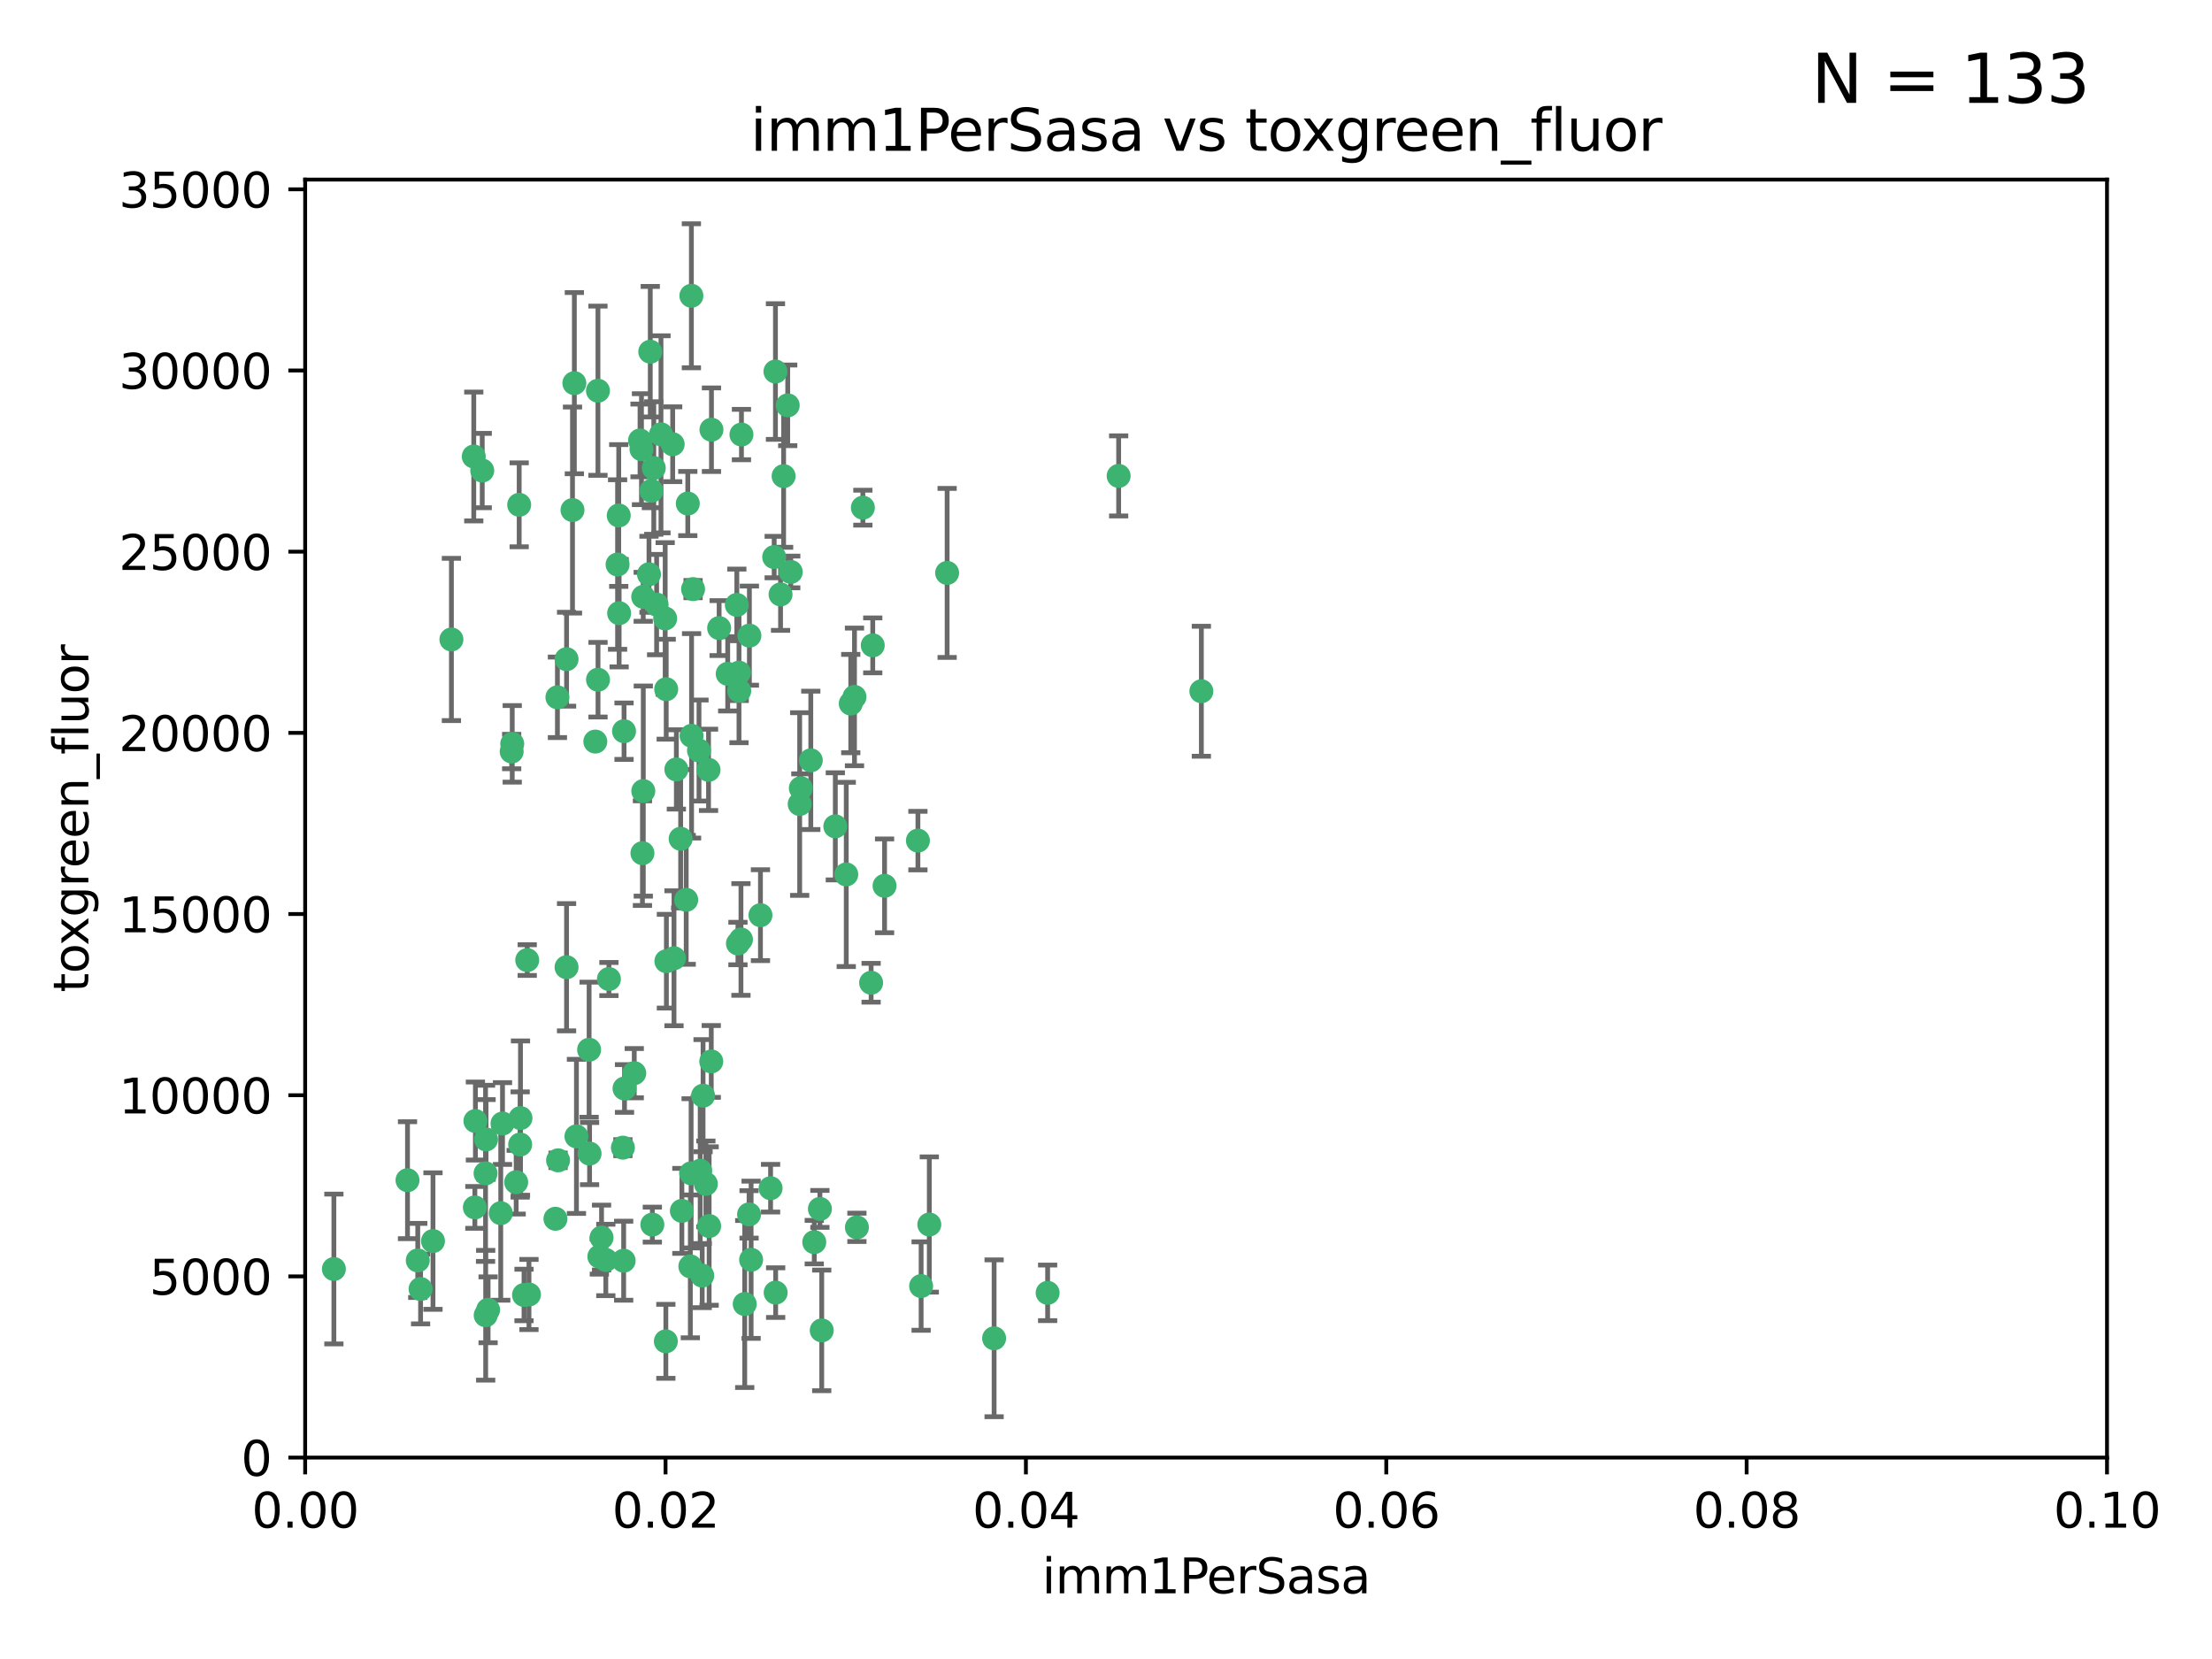 <?xml version="1.0" encoding="utf-8" standalone="no"?>
<!DOCTYPE svg PUBLIC "-//W3C//DTD SVG 1.1//EN"
  "http://www.w3.org/Graphics/SVG/1.1/DTD/svg11.dtd">
<svg xmlns:xlink="http://www.w3.org/1999/xlink" width="460.8pt" height="345.6pt" viewBox="0 0 460.8 345.6" xmlns="http://www.w3.org/2000/svg" version="1.1">
 <defs>
  <style type="text/css">*{stroke-linejoin: round; stroke-linecap: butt}</style>
 </defs>
 <g id="figure_1">
  <g id="patch_1">
   <path d="M 0 345.6 
L 460.8 345.6 
L 460.8 0 
L 0 0 
z
" style="fill: #ffffff"/>
  </g>
  <g id="axes_1">
   <g id="patch_2">
    <path d="M 63.571 303.64 
L 438.93 303.64 
L 438.93 37.411 
L 63.571 37.411 
z
" style="fill: #ffffff"/>
   </g>
   <g id="PathCollection_1">
    <defs>
     <path id="m77c560302c" d="M 0 1.118 
C 0.297 1.118 0.581 1 0.791 0.791 
C 1 0.581 1.118 0.297 1.118 0 
C 1.118 -0.297 1 -0.581 0.791 -0.791 
C 0.581 -1 0.297 -1.118 0 -1.118 
C -0.297 -1.118 -0.581 -1 -0.791 -0.791 
C -1 -0.581 -1.118 -0.297 -1.118 0 
C -1.118 0.297 -1 0.581 -0.791 0.791 
C -0.581 1 -0.297 1.118 0 1.118 
z
" style="stroke: #3cb371"/>
    </defs>
    <g clip-path="url(#p686dc61ad6)">
     <use xlink:href="#m77c560302c" x="108.155" y="105.159" style="fill: #3cb371; stroke: #3cb371"/>
     <use xlink:href="#m77c560302c" x="100.458" y="98.026" style="fill: #3cb371; stroke: #3cb371"/>
     <use xlink:href="#m77c560302c" x="98.695" y="95.094" style="fill: #3cb371; stroke: #3cb371"/>
     <use xlink:href="#m77c560302c" x="148.21" y="89.516" style="fill: #3cb371; stroke: #3cb371"/>
     <use xlink:href="#m77c560302c" x="161.277" y="116.045" style="fill: #3cb371; stroke: #3cb371"/>
     <use xlink:href="#m77c560302c" x="135.464" y="73.266" style="fill: #3cb371; stroke: #3cb371"/>
     <use xlink:href="#m77c560302c" x="138.568" y="128.839" style="fill: #3cb371; stroke: #3cb371"/>
     <use xlink:href="#m77c560302c" x="164.725" y="119.146" style="fill: #3cb371; stroke: #3cb371"/>
     <use xlink:href="#m77c560302c" x="158.417" y="190.648" style="fill: #3cb371; stroke: #3cb371"/>
     <use xlink:href="#m77c560302c" x="156.47" y="262.431" style="fill: #3cb371; stroke: #3cb371"/>
     <use xlink:href="#m77c560302c" x="124.564" y="81.394" style="fill: #3cb371; stroke: #3cb371"/>
     <use xlink:href="#m77c560302c" x="118.027" y="137.321" style="fill: #3cb371; stroke: #3cb371"/>
     <use xlink:href="#m77c560302c" x="144.066" y="153.285" style="fill: #3cb371; stroke: #3cb371"/>
     <use xlink:href="#m77c560302c" x="168.903" y="158.394" style="fill: #3cb371; stroke: #3cb371"/>
     <use xlink:href="#m77c560302c" x="133.331" y="91.754" style="fill: #3cb371; stroke: #3cb371"/>
     <use xlink:href="#m77c560302c" x="136.786" y="125.947" style="fill: #3cb371; stroke: #3cb371"/>
     <use xlink:href="#m77c560302c" x="137.695" y="90.475" style="fill: #3cb371; stroke: #3cb371"/>
     <use xlink:href="#m77c560302c" x="124.016" y="154.483" style="fill: #3cb371; stroke: #3cb371"/>
     <use xlink:href="#m77c560302c" x="128.894" y="107.386" style="fill: #3cb371; stroke: #3cb371"/>
     <use xlink:href="#m77c560302c" x="128.653" y="117.601" style="fill: #3cb371; stroke: #3cb371"/>
     <use xlink:href="#m77c560302c" x="177.231" y="146.564" style="fill: #3cb371; stroke: #3cb371"/>
     <use xlink:href="#m77c560302c" x="135.696" y="102.24" style="fill: #3cb371; stroke: #3cb371"/>
     <use xlink:href="#m77c560302c" x="135.196" y="119.635" style="fill: #3cb371; stroke: #3cb371"/>
     <use xlink:href="#m77c560302c" x="119.649" y="79.819" style="fill: #3cb371; stroke: #3cb371"/>
     <use xlink:href="#m77c560302c" x="133.995" y="124.329" style="fill: #3cb371; stroke: #3cb371"/>
     <use xlink:href="#m77c560302c" x="144.38" y="122.72" style="fill: #3cb371; stroke: #3cb371"/>
     <use xlink:href="#m77c560302c" x="126.849" y="203.953" style="fill: #3cb371; stroke: #3cb371"/>
     <use xlink:href="#m77c560302c" x="181.811" y="134.443" style="fill: #3cb371; stroke: #3cb371"/>
     <use xlink:href="#m77c560302c" x="106.707" y="154.954" style="fill: #3cb371; stroke: #3cb371"/>
     <use xlink:href="#m77c560302c" x="143.28" y="104.896" style="fill: #3cb371; stroke: #3cb371"/>
     <use xlink:href="#m77c560302c" x="106.59" y="156.559" style="fill: #3cb371; stroke: #3cb371"/>
     <use xlink:href="#m77c560302c" x="145.613" y="156.348" style="fill: #3cb371; stroke: #3cb371"/>
     <use xlink:href="#m77c560302c" x="179.751" y="105.756" style="fill: #3cb371; stroke: #3cb371"/>
     <use xlink:href="#m77c560302c" x="136.196" y="97.498" style="fill: #3cb371; stroke: #3cb371"/>
     <use xlink:href="#m77c560302c" x="140.132" y="92.545" style="fill: #3cb371; stroke: #3cb371"/>
     <use xlink:href="#m77c560302c" x="104.682" y="234.052" style="fill: #3cb371; stroke: #3cb371"/>
     <use xlink:href="#m77c560302c" x="153.995" y="143.916" style="fill: #3cb371; stroke: #3cb371"/>
     <use xlink:href="#m77c560302c" x="109.831" y="200.005" style="fill: #3cb371; stroke: #3cb371"/>
     <use xlink:href="#m77c560302c" x="149.81" y="130.84" style="fill: #3cb371; stroke: #3cb371"/>
     <use xlink:href="#m77c560302c" x="135.895" y="255.109" style="fill: #3cb371; stroke: #3cb371"/>
     <use xlink:href="#m77c560302c" x="140.407" y="199.62" style="fill: #3cb371; stroke: #3cb371"/>
     <use xlink:href="#m77c560302c" x="151.594" y="140.37" style="fill: #3cb371; stroke: #3cb371"/>
     <use xlink:href="#m77c560302c" x="147.6" y="160.372" style="fill: #3cb371; stroke: #3cb371"/>
     <use xlink:href="#m77c560302c" x="178.006" y="145.178" style="fill: #3cb371; stroke: #3cb371"/>
     <use xlink:href="#m77c560302c" x="153.495" y="126.015" style="fill: #3cb371; stroke: #3cb371"/>
     <use xlink:href="#m77c560302c" x="161.542" y="77.397" style="fill: #3cb371; stroke: #3cb371"/>
     <use xlink:href="#m77c560302c" x="133.632" y="93.572" style="fill: #3cb371; stroke: #3cb371"/>
     <use xlink:href="#m77c560302c" x="129.998" y="152.32" style="fill: #3cb371; stroke: #3cb371"/>
     <use xlink:href="#m77c560302c" x="128.977" y="127.738" style="fill: #3cb371; stroke: #3cb371"/>
     <use xlink:href="#m77c560302c" x="116.121" y="145.262" style="fill: #3cb371; stroke: #3cb371"/>
     <use xlink:href="#m77c560302c" x="142.949" y="187.448" style="fill: #3cb371; stroke: #3cb371"/>
     <use xlink:href="#m77c560302c" x="153.946" y="140.122" style="fill: #3cb371; stroke: #3cb371"/>
     <use xlink:href="#m77c560302c" x="145.864" y="243.887" style="fill: #3cb371; stroke: #3cb371"/>
     <use xlink:href="#m77c560302c" x="163.241" y="99.184" style="fill: #3cb371; stroke: #3cb371"/>
     <use xlink:href="#m77c560302c" x="144.029" y="61.614" style="fill: #3cb371; stroke: #3cb371"/>
     <use xlink:href="#m77c560302c" x="119.263" y="106.253" style="fill: #3cb371; stroke: #3cb371"/>
     <use xlink:href="#m77c560302c" x="164.097" y="84.44" style="fill: #3cb371; stroke: #3cb371"/>
     <use xlink:href="#m77c560302c" x="156.112" y="132.411" style="fill: #3cb371; stroke: #3cb371"/>
     <use xlink:href="#m77c560302c" x="115.709" y="253.893" style="fill: #3cb371; stroke: #3cb371"/>
     <use xlink:href="#m77c560302c" x="160.527" y="247.522" style="fill: #3cb371; stroke: #3cb371"/>
     <use xlink:href="#m77c560302c" x="233.037" y="99.14" style="fill: #3cb371; stroke: #3cb371"/>
     <use xlink:href="#m77c560302c" x="181.47" y="204.723" style="fill: #3cb371; stroke: #3cb371"/>
     <use xlink:href="#m77c560302c" x="166.831" y="164.19" style="fill: #3cb371; stroke: #3cb371"/>
     <use xlink:href="#m77c560302c" x="250.266" y="143.999" style="fill: #3cb371; stroke: #3cb371"/>
     <use xlink:href="#m77c560302c" x="176.29" y="182.16" style="fill: #3cb371; stroke: #3cb371"/>
     <use xlink:href="#m77c560302c" x="174.014" y="172.143" style="fill: #3cb371; stroke: #3cb371"/>
     <use xlink:href="#m77c560302c" x="94.037" y="133.213" style="fill: #3cb371; stroke: #3cb371"/>
     <use xlink:href="#m77c560302c" x="154.458" y="90.523" style="fill: #3cb371; stroke: #3cb371"/>
     <use xlink:href="#m77c560302c" x="140.899" y="160.289" style="fill: #3cb371; stroke: #3cb371"/>
     <use xlink:href="#m77c560302c" x="218.241" y="269.321" style="fill: #3cb371; stroke: #3cb371"/>
     <use xlink:href="#m77c560302c" x="153.727" y="196.552" style="fill: #3cb371; stroke: #3cb371"/>
     <use xlink:href="#m77c560302c" x="197.304" y="119.349" style="fill: #3cb371; stroke: #3cb371"/>
     <use xlink:href="#m77c560302c" x="133.833" y="177.728" style="fill: #3cb371; stroke: #3cb371"/>
     <use xlink:href="#m77c560302c" x="154.355" y="195.709" style="fill: #3cb371; stroke: #3cb371"/>
     <use xlink:href="#m77c560302c" x="148.169" y="221.118" style="fill: #3cb371; stroke: #3cb371"/>
     <use xlink:href="#m77c560302c" x="141.792" y="174.728" style="fill: #3cb371; stroke: #3cb371"/>
     <use xlink:href="#m77c560302c" x="101.256" y="237.366" style="fill: #3cb371; stroke: #3cb371"/>
     <use xlink:href="#m77c560302c" x="143.973" y="244.424" style="fill: #3cb371; stroke: #3cb371"/>
     <use xlink:href="#m77c560302c" x="69.554" y="264.357" style="fill: #3cb371; stroke: #3cb371"/>
     <use xlink:href="#m77c560302c" x="124.578" y="141.593" style="fill: #3cb371; stroke: #3cb371"/>
     <use xlink:href="#m77c560302c" x="191.219" y="175.112" style="fill: #3cb371; stroke: #3cb371"/>
     <use xlink:href="#m77c560302c" x="109.163" y="269.764" style="fill: #3cb371; stroke: #3cb371"/>
     <use xlink:href="#m77c560302c" x="147.728" y="255.406" style="fill: #3cb371; stroke: #3cb371"/>
     <use xlink:href="#m77c560302c" x="98.924" y="251.524" style="fill: #3cb371; stroke: #3cb371"/>
     <use xlink:href="#m77c560302c" x="120.084" y="236.725" style="fill: #3cb371; stroke: #3cb371"/>
     <use xlink:href="#m77c560302c" x="122.722" y="218.674" style="fill: #3cb371; stroke: #3cb371"/>
     <use xlink:href="#m77c560302c" x="61.382" y="260.219" style="fill: #3cb371; stroke: #3cb371"/>
     <use xlink:href="#m77c560302c" x="134.01" y="164.794" style="fill: #3cb371; stroke: #3cb371"/>
     <use xlink:href="#m77c560302c" x="124.855" y="261.772" style="fill: #3cb371; stroke: #3cb371"/>
     <use xlink:href="#m77c560302c" x="129.921" y="262.628" style="fill: #3cb371; stroke: #3cb371"/>
     <use xlink:href="#m77c560302c" x="87.028" y="262.571" style="fill: #3cb371; stroke: #3cb371"/>
     <use xlink:href="#m77c560302c" x="126.203" y="262.474" style="fill: #3cb371; stroke: #3cb371"/>
     <use xlink:href="#m77c560302c" x="138.782" y="143.576" style="fill: #3cb371; stroke: #3cb371"/>
     <use xlink:href="#m77c560302c" x="125.313" y="257.808" style="fill: #3cb371; stroke: #3cb371"/>
     <use xlink:href="#m77c560302c" x="90.199" y="258.536" style="fill: #3cb371; stroke: #3cb371"/>
     <use xlink:href="#m77c560302c" x="138.822" y="200.236" style="fill: #3cb371; stroke: #3cb371"/>
     <use xlink:href="#m77c560302c" x="87.616" y="268.519" style="fill: #3cb371; stroke: #3cb371"/>
     <use xlink:href="#m77c560302c" x="84.891" y="245.856" style="fill: #3cb371; stroke: #3cb371"/>
     <use xlink:href="#m77c560302c" x="108.36" y="238.42" style="fill: #3cb371; stroke: #3cb371"/>
     <use xlink:href="#m77c560302c" x="108.427" y="232.917" style="fill: #3cb371; stroke: #3cb371"/>
     <use xlink:href="#m77c560302c" x="99.038" y="233.529" style="fill: #3cb371; stroke: #3cb371"/>
     <use xlink:href="#m77c560302c" x="142.046" y="252.246" style="fill: #3cb371; stroke: #3cb371"/>
     <use xlink:href="#m77c560302c" x="101.681" y="272.858" style="fill: #3cb371; stroke: #3cb371"/>
     <use xlink:href="#m77c560302c" x="59.032" y="258.827" style="fill: #3cb371; stroke: #3cb371"/>
     <use xlink:href="#m77c560302c" x="170.802" y="251.838" style="fill: #3cb371; stroke: #3cb371"/>
     <use xlink:href="#m77c560302c" x="138.709" y="279.423" style="fill: #3cb371; stroke: #3cb371"/>
     <use xlink:href="#m77c560302c" x="166.587" y="167.495" style="fill: #3cb371; stroke: #3cb371"/>
     <use xlink:href="#m77c560302c" x="104.316" y="252.723" style="fill: #3cb371; stroke: #3cb371"/>
     <use xlink:href="#m77c560302c" x="132.127" y="223.562" style="fill: #3cb371; stroke: #3cb371"/>
     <use xlink:href="#m77c560302c" x="101.148" y="244.428" style="fill: #3cb371; stroke: #3cb371"/>
     <use xlink:href="#m77c560302c" x="129.761" y="239.078" style="fill: #3cb371; stroke: #3cb371"/>
     <use xlink:href="#m77c560302c" x="207.091" y="278.792" style="fill: #3cb371; stroke: #3cb371"/>
     <use xlink:href="#m77c560302c" x="101.176" y="273.991" style="fill: #3cb371; stroke: #3cb371"/>
     <use xlink:href="#m77c560302c" x="162.604" y="123.828" style="fill: #3cb371; stroke: #3cb371"/>
     <use xlink:href="#m77c560302c" x="178.51" y="255.679" style="fill: #3cb371; stroke: #3cb371"/>
     <use xlink:href="#m77c560302c" x="122.819" y="240.314" style="fill: #3cb371; stroke: #3cb371"/>
     <use xlink:href="#m77c560302c" x="107.528" y="246.273" style="fill: #3cb371; stroke: #3cb371"/>
     <use xlink:href="#m77c560302c" x="116.256" y="241.718" style="fill: #3cb371; stroke: #3cb371"/>
     <use xlink:href="#m77c560302c" x="161.584" y="269.275" style="fill: #3cb371; stroke: #3cb371"/>
     <use xlink:href="#m77c560302c" x="130.097" y="226.752" style="fill: #3cb371; stroke: #3cb371"/>
     <use xlink:href="#m77c560302c" x="155.14" y="271.652" style="fill: #3cb371; stroke: #3cb371"/>
     <use xlink:href="#m77c560302c" x="156.045" y="252.978" style="fill: #3cb371; stroke: #3cb371"/>
     <use xlink:href="#m77c560302c" x="110.194" y="269.669" style="fill: #3cb371; stroke: #3cb371"/>
     <use xlink:href="#m77c560302c" x="146.283" y="265.728" style="fill: #3cb371; stroke: #3cb371"/>
     <use xlink:href="#m77c560302c" x="193.591" y="255.087" style="fill: #3cb371; stroke: #3cb371"/>
     <use xlink:href="#m77c560302c" x="171.183" y="277.145" style="fill: #3cb371; stroke: #3cb371"/>
     <use xlink:href="#m77c560302c" x="118.024" y="201.488" style="fill: #3cb371; stroke: #3cb371"/>
     <use xlink:href="#m77c560302c" x="143.811" y="263.81" style="fill: #3cb371; stroke: #3cb371"/>
     <use xlink:href="#m77c560302c" x="184.271" y="184.534" style="fill: #3cb371; stroke: #3cb371"/>
     <use xlink:href="#m77c560302c" x="169.626" y="258.759" style="fill: #3cb371; stroke: #3cb371"/>
     <use xlink:href="#m77c560302c" x="147.046" y="246.624" style="fill: #3cb371; stroke: #3cb371"/>
     <use xlink:href="#m77c560302c" x="191.887" y="267.91" style="fill: #3cb371; stroke: #3cb371"/>
     <use xlink:href="#m77c560302c" x="146.461" y="228.248" style="fill: #3cb371; stroke: #3cb371"/>
    </g>
   </g>
   <g id="matplotlib.axis_1">
    <g id="xtick_1">
     <g id="line2d_1">
      <defs>
       <path id="mbc8177efaa" d="M 0 0 
L 0 3.5 
" style="stroke: #000000; stroke-width: 0.8"/>
      </defs>
      <g>
       <use xlink:href="#mbc8177efaa" x="63.571" y="303.64" style="stroke: #000000; stroke-width: 0.8"/>
      </g>
     </g>
     <g id="text_1">
      <!-- 0.00 -->
      <g transform="translate(52.438 318.238)scale(0.1 -0.1)">
       <defs>
        <path id="DejaVuSans-30" d="M 2034 4250 
Q 1547 4250 1301 3770 
Q 1056 3291 1056 2328 
Q 1056 1369 1301 889 
Q 1547 409 2034 409 
Q 2525 409 2770 889 
Q 3016 1369 3016 2328 
Q 3016 3291 2770 3770 
Q 2525 4250 2034 4250 
z
M 2034 4750 
Q 2819 4750 3233 4129 
Q 3647 3509 3647 2328 
Q 3647 1150 3233 529 
Q 2819 -91 2034 -91 
Q 1250 -91 836 529 
Q 422 1150 422 2328 
Q 422 3509 836 4129 
Q 1250 4750 2034 4750 
z
" transform="scale(0.016)"/>
        <path id="DejaVuSans-2e" d="M 684 794 
L 1344 794 
L 1344 0 
L 684 0 
L 684 794 
z
" transform="scale(0.016)"/>
       </defs>
       <use xlink:href="#DejaVuSans-30"/>
       <use xlink:href="#DejaVuSans-2e" x="63.623"/>
       <use xlink:href="#DejaVuSans-30" x="95.41"/>
       <use xlink:href="#DejaVuSans-30" x="159.033"/>
      </g>
     </g>
    </g>
    <g id="xtick_2">
     <g id="line2d_2">
      <g>
       <use xlink:href="#mbc8177efaa" x="138.643" y="303.64" style="stroke: #000000; stroke-width: 0.8"/>
      </g>
     </g>
     <g id="text_2">
      <!-- 0.02 -->
      <g transform="translate(127.51 318.238)scale(0.1 -0.1)">
       <defs>
        <path id="DejaVuSans-32" d="M 1228 531 
L 3431 531 
L 3431 0 
L 469 0 
L 469 531 
Q 828 903 1448 1529 
Q 2069 2156 2228 2338 
Q 2531 2678 2651 2914 
Q 2772 3150 2772 3378 
Q 2772 3750 2511 3984 
Q 2250 4219 1831 4219 
Q 1534 4219 1204 4116 
Q 875 4013 500 3803 
L 500 4441 
Q 881 4594 1212 4672 
Q 1544 4750 1819 4750 
Q 2544 4750 2975 4387 
Q 3406 4025 3406 3419 
Q 3406 3131 3298 2873 
Q 3191 2616 2906 2266 
Q 2828 2175 2409 1742 
Q 1991 1309 1228 531 
z
" transform="scale(0.016)"/>
       </defs>
       <use xlink:href="#DejaVuSans-30"/>
       <use xlink:href="#DejaVuSans-2e" x="63.623"/>
       <use xlink:href="#DejaVuSans-30" x="95.41"/>
       <use xlink:href="#DejaVuSans-32" x="159.033"/>
      </g>
     </g>
    </g>
    <g id="xtick_3">
     <g id="line2d_3">
      <g>
       <use xlink:href="#mbc8177efaa" x="213.715" y="303.64" style="stroke: #000000; stroke-width: 0.8"/>
      </g>
     </g>
     <g id="text_3">
      <!-- 0.04 -->
      <g transform="translate(202.582 318.238)scale(0.1 -0.1)">
       <defs>
        <path id="DejaVuSans-34" d="M 2419 4116 
L 825 1625 
L 2419 1625 
L 2419 4116 
z
M 2253 4666 
L 3047 4666 
L 3047 1625 
L 3713 1625 
L 3713 1100 
L 3047 1100 
L 3047 0 
L 2419 0 
L 2419 1100 
L 313 1100 
L 313 1709 
L 2253 4666 
z
" transform="scale(0.016)"/>
       </defs>
       <use xlink:href="#DejaVuSans-30"/>
       <use xlink:href="#DejaVuSans-2e" x="63.623"/>
       <use xlink:href="#DejaVuSans-30" x="95.41"/>
       <use xlink:href="#DejaVuSans-34" x="159.033"/>
      </g>
     </g>
    </g>
    <g id="xtick_4">
     <g id="line2d_4">
      <g>
       <use xlink:href="#mbc8177efaa" x="288.786" y="303.64" style="stroke: #000000; stroke-width: 0.8"/>
      </g>
     </g>
     <g id="text_4">
      <!-- 0.06 -->
      <g transform="translate(277.654 318.238)scale(0.1 -0.1)">
       <defs>
        <path id="DejaVuSans-36" d="M 2113 2584 
Q 1688 2584 1439 2293 
Q 1191 2003 1191 1497 
Q 1191 994 1439 701 
Q 1688 409 2113 409 
Q 2538 409 2786 701 
Q 3034 994 3034 1497 
Q 3034 2003 2786 2293 
Q 2538 2584 2113 2584 
z
M 3366 4563 
L 3366 3988 
Q 3128 4100 2886 4159 
Q 2644 4219 2406 4219 
Q 1781 4219 1451 3797 
Q 1122 3375 1075 2522 
Q 1259 2794 1537 2939 
Q 1816 3084 2150 3084 
Q 2853 3084 3261 2657 
Q 3669 2231 3669 1497 
Q 3669 778 3244 343 
Q 2819 -91 2113 -91 
Q 1303 -91 875 529 
Q 447 1150 447 2328 
Q 447 3434 972 4092 
Q 1497 4750 2381 4750 
Q 2619 4750 2861 4703 
Q 3103 4656 3366 4563 
z
" transform="scale(0.016)"/>
       </defs>
       <use xlink:href="#DejaVuSans-30"/>
       <use xlink:href="#DejaVuSans-2e" x="63.623"/>
       <use xlink:href="#DejaVuSans-30" x="95.41"/>
       <use xlink:href="#DejaVuSans-36" x="159.033"/>
      </g>
     </g>
    </g>
    <g id="xtick_5">
     <g id="line2d_5">
      <g>
       <use xlink:href="#mbc8177efaa" x="363.858" y="303.64" style="stroke: #000000; stroke-width: 0.8"/>
      </g>
     </g>
     <g id="text_5">
      <!-- 0.08 -->
      <g transform="translate(352.725 318.238)scale(0.1 -0.1)">
       <defs>
        <path id="DejaVuSans-38" d="M 2034 2216 
Q 1584 2216 1326 1975 
Q 1069 1734 1069 1313 
Q 1069 891 1326 650 
Q 1584 409 2034 409 
Q 2484 409 2743 651 
Q 3003 894 3003 1313 
Q 3003 1734 2745 1975 
Q 2488 2216 2034 2216 
z
M 1403 2484 
Q 997 2584 770 2862 
Q 544 3141 544 3541 
Q 544 4100 942 4425 
Q 1341 4750 2034 4750 
Q 2731 4750 3128 4425 
Q 3525 4100 3525 3541 
Q 3525 3141 3298 2862 
Q 3072 2584 2669 2484 
Q 3125 2378 3379 2068 
Q 3634 1759 3634 1313 
Q 3634 634 3220 271 
Q 2806 -91 2034 -91 
Q 1263 -91 848 271 
Q 434 634 434 1313 
Q 434 1759 690 2068 
Q 947 2378 1403 2484 
z
M 1172 3481 
Q 1172 3119 1398 2916 
Q 1625 2713 2034 2713 
Q 2441 2713 2670 2916 
Q 2900 3119 2900 3481 
Q 2900 3844 2670 4047 
Q 2441 4250 2034 4250 
Q 1625 4250 1398 4047 
Q 1172 3844 1172 3481 
z
" transform="scale(0.016)"/>
       </defs>
       <use xlink:href="#DejaVuSans-30"/>
       <use xlink:href="#DejaVuSans-2e" x="63.623"/>
       <use xlink:href="#DejaVuSans-30" x="95.41"/>
       <use xlink:href="#DejaVuSans-38" x="159.033"/>
      </g>
     </g>
    </g>
    <g id="xtick_6">
     <g id="line2d_6">
      <g>
       <use xlink:href="#mbc8177efaa" x="438.93" y="303.64" style="stroke: #000000; stroke-width: 0.8"/>
      </g>
     </g>
     <g id="text_6">
      <!-- 0.10 -->
      <g transform="translate(427.797 318.238)scale(0.1 -0.1)">
       <defs>
        <path id="DejaVuSans-31" d="M 794 531 
L 1825 531 
L 1825 4091 
L 703 3866 
L 703 4441 
L 1819 4666 
L 2450 4666 
L 2450 531 
L 3481 531 
L 3481 0 
L 794 0 
L 794 531 
z
" transform="scale(0.016)"/>
       </defs>
       <use xlink:href="#DejaVuSans-30"/>
       <use xlink:href="#DejaVuSans-2e" x="63.623"/>
       <use xlink:href="#DejaVuSans-31" x="95.41"/>
       <use xlink:href="#DejaVuSans-30" x="159.033"/>
      </g>
     </g>
    </g>
    <g id="text_7">
     <!-- imm1PerSasa -->
     <g transform="translate(217.067 331.917)scale(0.1 -0.1)">
      <defs>
       <path id="DejaVuSans-69" d="M 603 3500 
L 1178 3500 
L 1178 0 
L 603 0 
L 603 3500 
z
M 603 4863 
L 1178 4863 
L 1178 4134 
L 603 4134 
L 603 4863 
z
" transform="scale(0.016)"/>
       <path id="DejaVuSans-6d" d="M 3328 2828 
Q 3544 3216 3844 3400 
Q 4144 3584 4550 3584 
Q 5097 3584 5394 3201 
Q 5691 2819 5691 2113 
L 5691 0 
L 5113 0 
L 5113 2094 
Q 5113 2597 4934 2840 
Q 4756 3084 4391 3084 
Q 3944 3084 3684 2787 
Q 3425 2491 3425 1978 
L 3425 0 
L 2847 0 
L 2847 2094 
Q 2847 2600 2669 2842 
Q 2491 3084 2119 3084 
Q 1678 3084 1418 2786 
Q 1159 2488 1159 1978 
L 1159 0 
L 581 0 
L 581 3500 
L 1159 3500 
L 1159 2956 
Q 1356 3278 1631 3431 
Q 1906 3584 2284 3584 
Q 2666 3584 2933 3390 
Q 3200 3197 3328 2828 
z
" transform="scale(0.016)"/>
       <path id="DejaVuSans-50" d="M 1259 4147 
L 1259 2394 
L 2053 2394 
Q 2494 2394 2734 2622 
Q 2975 2850 2975 3272 
Q 2975 3691 2734 3919 
Q 2494 4147 2053 4147 
L 1259 4147 
z
M 628 4666 
L 2053 4666 
Q 2838 4666 3239 4311 
Q 3641 3956 3641 3272 
Q 3641 2581 3239 2228 
Q 2838 1875 2053 1875 
L 1259 1875 
L 1259 0 
L 628 0 
L 628 4666 
z
" transform="scale(0.016)"/>
       <path id="DejaVuSans-65" d="M 3597 1894 
L 3597 1613 
L 953 1613 
Q 991 1019 1311 708 
Q 1631 397 2203 397 
Q 2534 397 2845 478 
Q 3156 559 3463 722 
L 3463 178 
Q 3153 47 2828 -22 
Q 2503 -91 2169 -91 
Q 1331 -91 842 396 
Q 353 884 353 1716 
Q 353 2575 817 3079 
Q 1281 3584 2069 3584 
Q 2775 3584 3186 3129 
Q 3597 2675 3597 1894 
z
M 3022 2063 
Q 3016 2534 2758 2815 
Q 2500 3097 2075 3097 
Q 1594 3097 1305 2825 
Q 1016 2553 972 2059 
L 3022 2063 
z
" transform="scale(0.016)"/>
       <path id="DejaVuSans-72" d="M 2631 2963 
Q 2534 3019 2420 3045 
Q 2306 3072 2169 3072 
Q 1681 3072 1420 2755 
Q 1159 2438 1159 1844 
L 1159 0 
L 581 0 
L 581 3500 
L 1159 3500 
L 1159 2956 
Q 1341 3275 1631 3429 
Q 1922 3584 2338 3584 
Q 2397 3584 2469 3576 
Q 2541 3569 2628 3553 
L 2631 2963 
z
" transform="scale(0.016)"/>
       <path id="DejaVuSans-53" d="M 3425 4513 
L 3425 3897 
Q 3066 4069 2747 4153 
Q 2428 4238 2131 4238 
Q 1616 4238 1336 4038 
Q 1056 3838 1056 3469 
Q 1056 3159 1242 3001 
Q 1428 2844 1947 2747 
L 2328 2669 
Q 3034 2534 3370 2195 
Q 3706 1856 3706 1288 
Q 3706 609 3251 259 
Q 2797 -91 1919 -91 
Q 1588 -91 1214 -16 
Q 841 59 441 206 
L 441 856 
Q 825 641 1194 531 
Q 1563 422 1919 422 
Q 2459 422 2753 634 
Q 3047 847 3047 1241 
Q 3047 1584 2836 1778 
Q 2625 1972 2144 2069 
L 1759 2144 
Q 1053 2284 737 2584 
Q 422 2884 422 3419 
Q 422 4038 858 4394 
Q 1294 4750 2059 4750 
Q 2388 4750 2728 4690 
Q 3069 4631 3425 4513 
z
" transform="scale(0.016)"/>
       <path id="DejaVuSans-61" d="M 2194 1759 
Q 1497 1759 1228 1600 
Q 959 1441 959 1056 
Q 959 750 1161 570 
Q 1363 391 1709 391 
Q 2188 391 2477 730 
Q 2766 1069 2766 1631 
L 2766 1759 
L 2194 1759 
z
M 3341 1997 
L 3341 0 
L 2766 0 
L 2766 531 
Q 2569 213 2275 61 
Q 1981 -91 1556 -91 
Q 1019 -91 701 211 
Q 384 513 384 1019 
Q 384 1609 779 1909 
Q 1175 2209 1959 2209 
L 2766 2209 
L 2766 2266 
Q 2766 2663 2505 2880 
Q 2244 3097 1772 3097 
Q 1472 3097 1187 3025 
Q 903 2953 641 2809 
L 641 3341 
Q 956 3463 1253 3523 
Q 1550 3584 1831 3584 
Q 2591 3584 2966 3190 
Q 3341 2797 3341 1997 
z
" transform="scale(0.016)"/>
       <path id="DejaVuSans-73" d="M 2834 3397 
L 2834 2853 
Q 2591 2978 2328 3040 
Q 2066 3103 1784 3103 
Q 1356 3103 1142 2972 
Q 928 2841 928 2578 
Q 928 2378 1081 2264 
Q 1234 2150 1697 2047 
L 1894 2003 
Q 2506 1872 2764 1633 
Q 3022 1394 3022 966 
Q 3022 478 2636 193 
Q 2250 -91 1575 -91 
Q 1294 -91 989 -36 
Q 684 19 347 128 
L 347 722 
Q 666 556 975 473 
Q 1284 391 1588 391 
Q 1994 391 2212 530 
Q 2431 669 2431 922 
Q 2431 1156 2273 1281 
Q 2116 1406 1581 1522 
L 1381 1569 
Q 847 1681 609 1914 
Q 372 2147 372 2553 
Q 372 3047 722 3315 
Q 1072 3584 1716 3584 
Q 2034 3584 2315 3537 
Q 2597 3491 2834 3397 
z
" transform="scale(0.016)"/>
      </defs>
      <use xlink:href="#DejaVuSans-69"/>
      <use xlink:href="#DejaVuSans-6d" x="27.783"/>
      <use xlink:href="#DejaVuSans-6d" x="125.195"/>
      <use xlink:href="#DejaVuSans-31" x="222.607"/>
      <use xlink:href="#DejaVuSans-50" x="286.23"/>
      <use xlink:href="#DejaVuSans-65" x="342.908"/>
      <use xlink:href="#DejaVuSans-72" x="404.432"/>
      <use xlink:href="#DejaVuSans-53" x="445.545"/>
      <use xlink:href="#DejaVuSans-61" x="509.021"/>
      <use xlink:href="#DejaVuSans-73" x="570.301"/>
      <use xlink:href="#DejaVuSans-61" x="622.4"/>
     </g>
    </g>
   </g>
   <g id="matplotlib.axis_2">
    <g id="ytick_1">
     <g id="line2d_7">
      <defs>
       <path id="m220d4e7cda" d="M 0 0 
L -3.5 0 
" style="stroke: #000000; stroke-width: 0.8"/>
      </defs>
      <g>
       <use xlink:href="#m220d4e7cda" x="63.571" y="303.64" style="stroke: #000000; stroke-width: 0.8"/>
      </g>
     </g>
     <g id="text_8">
      <!-- 0 -->
      <g transform="translate(50.209 307.439)scale(0.1 -0.1)">
       <use xlink:href="#DejaVuSans-30"/>
      </g>
     </g>
    </g>
    <g id="ytick_2">
     <g id="line2d_8">
      <g>
       <use xlink:href="#m220d4e7cda" x="63.571" y="265.897" style="stroke: #000000; stroke-width: 0.8"/>
      </g>
     </g>
     <g id="text_9">
      <!-- 5000 -->
      <g transform="translate(31.121 269.696)scale(0.1 -0.1)">
       <defs>
        <path id="DejaVuSans-35" d="M 691 4666 
L 3169 4666 
L 3169 4134 
L 1269 4134 
L 1269 2991 
Q 1406 3038 1543 3061 
Q 1681 3084 1819 3084 
Q 2600 3084 3056 2656 
Q 3513 2228 3513 1497 
Q 3513 744 3044 326 
Q 2575 -91 1722 -91 
Q 1428 -91 1123 -41 
Q 819 9 494 109 
L 494 744 
Q 775 591 1075 516 
Q 1375 441 1709 441 
Q 2250 441 2565 725 
Q 2881 1009 2881 1497 
Q 2881 1984 2565 2268 
Q 2250 2553 1709 2553 
Q 1456 2553 1204 2497 
Q 953 2441 691 2322 
L 691 4666 
z
" transform="scale(0.016)"/>
       </defs>
       <use xlink:href="#DejaVuSans-35"/>
       <use xlink:href="#DejaVuSans-30" x="63.623"/>
       <use xlink:href="#DejaVuSans-30" x="127.246"/>
       <use xlink:href="#DejaVuSans-30" x="190.869"/>
      </g>
     </g>
    </g>
    <g id="ytick_3">
     <g id="line2d_9">
      <g>
       <use xlink:href="#m220d4e7cda" x="63.571" y="228.154" style="stroke: #000000; stroke-width: 0.8"/>
      </g>
     </g>
     <g id="text_10">
      <!-- 10000 -->
      <g transform="translate(24.759 231.953)scale(0.1 -0.1)">
       <use xlink:href="#DejaVuSans-31"/>
       <use xlink:href="#DejaVuSans-30" x="63.623"/>
       <use xlink:href="#DejaVuSans-30" x="127.246"/>
       <use xlink:href="#DejaVuSans-30" x="190.869"/>
       <use xlink:href="#DejaVuSans-30" x="254.492"/>
      </g>
     </g>
    </g>
    <g id="ytick_4">
     <g id="line2d_10">
      <g>
       <use xlink:href="#m220d4e7cda" x="63.571" y="190.411" style="stroke: #000000; stroke-width: 0.8"/>
      </g>
     </g>
     <g id="text_11">
      <!-- 15000 -->
      <g transform="translate(24.759 194.21)scale(0.1 -0.1)">
       <use xlink:href="#DejaVuSans-31"/>
       <use xlink:href="#DejaVuSans-35" x="63.623"/>
       <use xlink:href="#DejaVuSans-30" x="127.246"/>
       <use xlink:href="#DejaVuSans-30" x="190.869"/>
       <use xlink:href="#DejaVuSans-30" x="254.492"/>
      </g>
     </g>
    </g>
    <g id="ytick_5">
     <g id="line2d_11">
      <g>
       <use xlink:href="#m220d4e7cda" x="63.571" y="152.668" style="stroke: #000000; stroke-width: 0.8"/>
      </g>
     </g>
     <g id="text_12">
      <!-- 20000 -->
      <g transform="translate(24.759 156.467)scale(0.1 -0.1)">
       <use xlink:href="#DejaVuSans-32"/>
       <use xlink:href="#DejaVuSans-30" x="63.623"/>
       <use xlink:href="#DejaVuSans-30" x="127.246"/>
       <use xlink:href="#DejaVuSans-30" x="190.869"/>
       <use xlink:href="#DejaVuSans-30" x="254.492"/>
      </g>
     </g>
    </g>
    <g id="ytick_6">
     <g id="line2d_12">
      <g>
       <use xlink:href="#m220d4e7cda" x="63.571" y="114.925" style="stroke: #000000; stroke-width: 0.8"/>
      </g>
     </g>
     <g id="text_13">
      <!-- 25000 -->
      <g transform="translate(24.759 118.724)scale(0.1 -0.1)">
       <use xlink:href="#DejaVuSans-32"/>
       <use xlink:href="#DejaVuSans-35" x="63.623"/>
       <use xlink:href="#DejaVuSans-30" x="127.246"/>
       <use xlink:href="#DejaVuSans-30" x="190.869"/>
       <use xlink:href="#DejaVuSans-30" x="254.492"/>
      </g>
     </g>
    </g>
    <g id="ytick_7">
     <g id="line2d_13">
      <g>
       <use xlink:href="#m220d4e7cda" x="63.571" y="77.181" style="stroke: #000000; stroke-width: 0.8"/>
      </g>
     </g>
     <g id="text_14">
      <!-- 30000 -->
      <g transform="translate(24.759 80.981)scale(0.1 -0.1)">
       <defs>
        <path id="DejaVuSans-33" d="M 2597 2516 
Q 3050 2419 3304 2112 
Q 3559 1806 3559 1356 
Q 3559 666 3084 287 
Q 2609 -91 1734 -91 
Q 1441 -91 1130 -33 
Q 819 25 488 141 
L 488 750 
Q 750 597 1062 519 
Q 1375 441 1716 441 
Q 2309 441 2620 675 
Q 2931 909 2931 1356 
Q 2931 1769 2642 2001 
Q 2353 2234 1838 2234 
L 1294 2234 
L 1294 2753 
L 1863 2753 
Q 2328 2753 2575 2939 
Q 2822 3125 2822 3475 
Q 2822 3834 2567 4026 
Q 2313 4219 1838 4219 
Q 1578 4219 1281 4162 
Q 984 4106 628 3988 
L 628 4550 
Q 988 4650 1302 4700 
Q 1616 4750 1894 4750 
Q 2613 4750 3031 4423 
Q 3450 4097 3450 3541 
Q 3450 3153 3228 2886 
Q 3006 2619 2597 2516 
z
" transform="scale(0.016)"/>
       </defs>
       <use xlink:href="#DejaVuSans-33"/>
       <use xlink:href="#DejaVuSans-30" x="63.623"/>
       <use xlink:href="#DejaVuSans-30" x="127.246"/>
       <use xlink:href="#DejaVuSans-30" x="190.869"/>
       <use xlink:href="#DejaVuSans-30" x="254.492"/>
      </g>
     </g>
    </g>
    <g id="ytick_8">
     <g id="line2d_14">
      <g>
       <use xlink:href="#m220d4e7cda" x="63.571" y="39.438" style="stroke: #000000; stroke-width: 0.8"/>
      </g>
     </g>
     <g id="text_15">
      <!-- 35000 -->
      <g transform="translate(24.759 43.238)scale(0.1 -0.1)">
       <use xlink:href="#DejaVuSans-33"/>
       <use xlink:href="#DejaVuSans-35" x="63.623"/>
       <use xlink:href="#DejaVuSans-30" x="127.246"/>
       <use xlink:href="#DejaVuSans-30" x="190.869"/>
       <use xlink:href="#DejaVuSans-30" x="254.492"/>
      </g>
     </g>
    </g>
    <g id="text_16">
     <!-- toxgreen_fluor -->
     <g transform="translate(18.401 206.72)rotate(-90)scale(0.1 -0.1)">
      <defs>
       <path id="DejaVuSans-74" d="M 1172 4494 
L 1172 3500 
L 2356 3500 
L 2356 3053 
L 1172 3053 
L 1172 1153 
Q 1172 725 1289 603 
Q 1406 481 1766 481 
L 2356 481 
L 2356 0 
L 1766 0 
Q 1100 0 847 248 
Q 594 497 594 1153 
L 594 3053 
L 172 3053 
L 172 3500 
L 594 3500 
L 594 4494 
L 1172 4494 
z
" transform="scale(0.016)"/>
       <path id="DejaVuSans-6f" d="M 1959 3097 
Q 1497 3097 1228 2736 
Q 959 2375 959 1747 
Q 959 1119 1226 758 
Q 1494 397 1959 397 
Q 2419 397 2687 759 
Q 2956 1122 2956 1747 
Q 2956 2369 2687 2733 
Q 2419 3097 1959 3097 
z
M 1959 3584 
Q 2709 3584 3137 3096 
Q 3566 2609 3566 1747 
Q 3566 888 3137 398 
Q 2709 -91 1959 -91 
Q 1206 -91 779 398 
Q 353 888 353 1747 
Q 353 2609 779 3096 
Q 1206 3584 1959 3584 
z
" transform="scale(0.016)"/>
       <path id="DejaVuSans-78" d="M 3513 3500 
L 2247 1797 
L 3578 0 
L 2900 0 
L 1881 1375 
L 863 0 
L 184 0 
L 1544 1831 
L 300 3500 
L 978 3500 
L 1906 2253 
L 2834 3500 
L 3513 3500 
z
" transform="scale(0.016)"/>
       <path id="DejaVuSans-67" d="M 2906 1791 
Q 2906 2416 2648 2759 
Q 2391 3103 1925 3103 
Q 1463 3103 1205 2759 
Q 947 2416 947 1791 
Q 947 1169 1205 825 
Q 1463 481 1925 481 
Q 2391 481 2648 825 
Q 2906 1169 2906 1791 
z
M 3481 434 
Q 3481 -459 3084 -895 
Q 2688 -1331 1869 -1331 
Q 1566 -1331 1297 -1286 
Q 1028 -1241 775 -1147 
L 775 -588 
Q 1028 -725 1275 -790 
Q 1522 -856 1778 -856 
Q 2344 -856 2625 -561 
Q 2906 -266 2906 331 
L 2906 616 
Q 2728 306 2450 153 
Q 2172 0 1784 0 
Q 1141 0 747 490 
Q 353 981 353 1791 
Q 353 2603 747 3093 
Q 1141 3584 1784 3584 
Q 2172 3584 2450 3431 
Q 2728 3278 2906 2969 
L 2906 3500 
L 3481 3500 
L 3481 434 
z
" transform="scale(0.016)"/>
       <path id="DejaVuSans-6e" d="M 3513 2113 
L 3513 0 
L 2938 0 
L 2938 2094 
Q 2938 2591 2744 2837 
Q 2550 3084 2163 3084 
Q 1697 3084 1428 2787 
Q 1159 2491 1159 1978 
L 1159 0 
L 581 0 
L 581 3500 
L 1159 3500 
L 1159 2956 
Q 1366 3272 1645 3428 
Q 1925 3584 2291 3584 
Q 2894 3584 3203 3211 
Q 3513 2838 3513 2113 
z
" transform="scale(0.016)"/>
       <path id="DejaVuSans-5f" d="M 3263 -1063 
L 3263 -1509 
L -63 -1509 
L -63 -1063 
L 3263 -1063 
z
" transform="scale(0.016)"/>
       <path id="DejaVuSans-66" d="M 2375 4863 
L 2375 4384 
L 1825 4384 
Q 1516 4384 1395 4259 
Q 1275 4134 1275 3809 
L 1275 3500 
L 2222 3500 
L 2222 3053 
L 1275 3053 
L 1275 0 
L 697 0 
L 697 3053 
L 147 3053 
L 147 3500 
L 697 3500 
L 697 3744 
Q 697 4328 969 4595 
Q 1241 4863 1831 4863 
L 2375 4863 
z
" transform="scale(0.016)"/>
       <path id="DejaVuSans-6c" d="M 603 4863 
L 1178 4863 
L 1178 0 
L 603 0 
L 603 4863 
z
" transform="scale(0.016)"/>
       <path id="DejaVuSans-75" d="M 544 1381 
L 544 3500 
L 1119 3500 
L 1119 1403 
Q 1119 906 1312 657 
Q 1506 409 1894 409 
Q 2359 409 2629 706 
Q 2900 1003 2900 1516 
L 2900 3500 
L 3475 3500 
L 3475 0 
L 2900 0 
L 2900 538 
Q 2691 219 2414 64 
Q 2138 -91 1772 -91 
Q 1169 -91 856 284 
Q 544 659 544 1381 
z
M 1991 3584 
L 1991 3584 
z
" transform="scale(0.016)"/>
      </defs>
      <use xlink:href="#DejaVuSans-74"/>
      <use xlink:href="#DejaVuSans-6f" x="39.209"/>
      <use xlink:href="#DejaVuSans-78" x="97.266"/>
      <use xlink:href="#DejaVuSans-67" x="156.445"/>
      <use xlink:href="#DejaVuSans-72" x="219.922"/>
      <use xlink:href="#DejaVuSans-65" x="258.785"/>
      <use xlink:href="#DejaVuSans-65" x="320.309"/>
      <use xlink:href="#DejaVuSans-6e" x="381.832"/>
      <use xlink:href="#DejaVuSans-5f" x="445.211"/>
      <use xlink:href="#DejaVuSans-66" x="495.211"/>
      <use xlink:href="#DejaVuSans-6c" x="530.416"/>
      <use xlink:href="#DejaVuSans-75" x="558.199"/>
      <use xlink:href="#DejaVuSans-6f" x="621.578"/>
      <use xlink:href="#DejaVuSans-72" x="682.76"/>
     </g>
    </g>
   </g>
   <g id="LineCollection_1">
    <path d="M 108.155 113.901 
L 108.155 96.418 
" clip-path="url(#p686dc61ad6)" style="fill: none; stroke: #696969"/>
    <path d="M 100.458 105.772 
L 100.458 90.281 
" clip-path="url(#p686dc61ad6)" style="fill: none; stroke: #696969"/>
    <path d="M 98.695 108.514 
L 98.695 81.675 
" clip-path="url(#p686dc61ad6)" style="fill: none; stroke: #696969"/>
    <path d="M 148.21 98.217 
L 148.21 80.815 
" clip-path="url(#p686dc61ad6)" style="fill: none; stroke: #696969"/>
    <path d="M 161.277 120.361 
L 161.277 111.729 
" clip-path="url(#p686dc61ad6)" style="fill: none; stroke: #696969"/>
    <path d="M 135.464 86.861 
L 135.464 59.671 
" clip-path="url(#p686dc61ad6)" style="fill: none; stroke: #696969"/>
    <path d="M 138.568 144.637 
L 138.568 113.041 
" clip-path="url(#p686dc61ad6)" style="fill: none; stroke: #696969"/>
    <path d="M 164.725 122.449 
L 164.725 115.842 
" clip-path="url(#p686dc61ad6)" style="fill: none; stroke: #696969"/>
    <path d="M 158.417 200.118 
L 158.417 181.177 
" clip-path="url(#p686dc61ad6)" style="fill: none; stroke: #696969"/>
    <path d="M 156.47 278.807 
L 156.47 246.054 
" clip-path="url(#p686dc61ad6)" style="fill: none; stroke: #696969"/>
    <path d="M 124.564 99.017 
L 124.564 63.771 
" clip-path="url(#p686dc61ad6)" style="fill: none; stroke: #696969"/>
    <path d="M 118.027 147.102 
L 118.027 127.541 
" clip-path="url(#p686dc61ad6)" style="fill: none; stroke: #696969"/>
    <path d="M 144.066 174.582 
L 144.066 131.988 
" clip-path="url(#p686dc61ad6)" style="fill: none; stroke: #696969"/>
    <path d="M 168.903 172.807 
L 168.903 143.981 
" clip-path="url(#p686dc61ad6)" style="fill: none; stroke: #696969"/>
    <path d="M 133.331 99.334 
L 133.331 84.174 
" clip-path="url(#p686dc61ad6)" style="fill: none; stroke: #696969"/>
    <path d="M 136.786 136.397 
L 136.786 115.497 
" clip-path="url(#p686dc61ad6)" style="fill: none; stroke: #696969"/>
    <path d="M 137.695 111.003 
L 137.695 69.947 
" clip-path="url(#p686dc61ad6)" style="fill: none; stroke: #696969"/>
    <path d="M 124.016 155.048 
L 124.016 153.918 
" clip-path="url(#p686dc61ad6)" style="fill: none; stroke: #696969"/>
    <path d="M 128.894 122.155 
L 128.894 92.617 
" clip-path="url(#p686dc61ad6)" style="fill: none; stroke: #696969"/>
    <path d="M 128.653 135.26 
L 128.653 99.941 
" clip-path="url(#p686dc61ad6)" style="fill: none; stroke: #696969"/>
    <path d="M 177.231 156.807 
L 177.231 136.321 
" clip-path="url(#p686dc61ad6)" style="fill: none; stroke: #696969"/>
    <path d="M 135.696 105.772 
L 135.696 98.709 
" clip-path="url(#p686dc61ad6)" style="fill: none; stroke: #696969"/>
    <path d="M 135.196 127.554 
L 135.196 111.717 
" clip-path="url(#p686dc61ad6)" style="fill: none; stroke: #696969"/>
    <path d="M 119.649 98.693 
L 119.649 60.945 
" clip-path="url(#p686dc61ad6)" style="fill: none; stroke: #696969"/>
    <path d="M 133.995 129.426 
L 133.995 119.231 
" clip-path="url(#p686dc61ad6)" style="fill: none; stroke: #696969"/>
    <path d="M 144.38 124.514 
L 144.38 120.926 
" clip-path="url(#p686dc61ad6)" style="fill: none; stroke: #696969"/>
    <path d="M 126.849 207.405 
L 126.849 200.501 
" clip-path="url(#p686dc61ad6)" style="fill: none; stroke: #696969"/>
    <path d="M 181.811 140.163 
L 181.811 128.724 
" clip-path="url(#p686dc61ad6)" style="fill: none; stroke: #696969"/>
    <path d="M 106.707 162.929 
L 106.707 146.979 
" clip-path="url(#p686dc61ad6)" style="fill: none; stroke: #696969"/>
    <path d="M 143.28 111.578 
L 143.28 98.214 
" clip-path="url(#p686dc61ad6)" style="fill: none; stroke: #696969"/>
    <path d="M 106.59 160.147 
L 106.59 152.97 
" clip-path="url(#p686dc61ad6)" style="fill: none; stroke: #696969"/>
    <path d="M 145.613 166.868 
L 145.613 145.829 
" clip-path="url(#p686dc61ad6)" style="fill: none; stroke: #696969"/>
    <path d="M 179.751 109.392 
L 179.751 102.12 
" clip-path="url(#p686dc61ad6)" style="fill: none; stroke: #696969"/>
    <path d="M 136.196 111.302 
L 136.196 83.693 
" clip-path="url(#p686dc61ad6)" style="fill: none; stroke: #696969"/>
    <path d="M 140.132 100.341 
L 140.132 84.749 
" clip-path="url(#p686dc61ad6)" style="fill: none; stroke: #696969"/>
    <path d="M 104.682 242.571 
L 104.682 225.533 
" clip-path="url(#p686dc61ad6)" style="fill: none; stroke: #696969"/>
    <path d="M 153.995 145.941 
L 153.995 141.891 
" clip-path="url(#p686dc61ad6)" style="fill: none; stroke: #696969"/>
    <path d="M 109.831 203.204 
L 109.831 196.806 
" clip-path="url(#p686dc61ad6)" style="fill: none; stroke: #696969"/>
    <path d="M 149.81 136.561 
L 149.81 125.12 
" clip-path="url(#p686dc61ad6)" style="fill: none; stroke: #696969"/>
    <path d="M 135.895 258.755 
L 135.895 251.464 
" clip-path="url(#p686dc61ad6)" style="fill: none; stroke: #696969"/>
    <path d="M 140.407 213.675 
L 140.407 185.565 
" clip-path="url(#p686dc61ad6)" style="fill: none; stroke: #696969"/>
    <path d="M 151.594 148.106 
L 151.594 132.634 
" clip-path="url(#p686dc61ad6)" style="fill: none; stroke: #696969"/>
    <path d="M 147.6 168.839 
L 147.6 151.905 
" clip-path="url(#p686dc61ad6)" style="fill: none; stroke: #696969"/>
    <path d="M 178.006 159.513 
L 178.006 130.843 
" clip-path="url(#p686dc61ad6)" style="fill: none; stroke: #696969"/>
    <path d="M 153.495 133.474 
L 153.495 118.555 
" clip-path="url(#p686dc61ad6)" style="fill: none; stroke: #696969"/>
    <path d="M 161.542 91.524 
L 161.542 63.27 
" clip-path="url(#p686dc61ad6)" style="fill: none; stroke: #696969"/>
    <path d="M 133.632 105.129 
L 133.632 82.016 
" clip-path="url(#p686dc61ad6)" style="fill: none; stroke: #696969"/>
    <path d="M 129.998 158.197 
L 129.998 146.442 
" clip-path="url(#p686dc61ad6)" style="fill: none; stroke: #696969"/>
    <path d="M 128.977 138.926 
L 128.977 116.549 
" clip-path="url(#p686dc61ad6)" style="fill: none; stroke: #696969"/>
    <path d="M 116.121 153.647 
L 116.121 136.877 
" clip-path="url(#p686dc61ad6)" style="fill: none; stroke: #696969"/>
    <path d="M 142.949 200.874 
L 142.949 174.022 
" clip-path="url(#p686dc61ad6)" style="fill: none; stroke: #696969"/>
    <path d="M 153.946 154.719 
L 153.946 125.526 
" clip-path="url(#p686dc61ad6)" style="fill: none; stroke: #696969"/>
    <path d="M 145.864 259.205 
L 145.864 228.569 
" clip-path="url(#p686dc61ad6)" style="fill: none; stroke: #696969"/>
    <path d="M 163.241 114.01 
L 163.241 84.357 
" clip-path="url(#p686dc61ad6)" style="fill: none; stroke: #696969"/>
    <path d="M 144.029 76.614 
L 144.029 46.614 
" clip-path="url(#p686dc61ad6)" style="fill: none; stroke: #696969"/>
    <path d="M 119.263 127.715 
L 119.263 84.791 
" clip-path="url(#p686dc61ad6)" style="fill: none; stroke: #696969"/>
    <path d="M 164.097 92.843 
L 164.097 76.037 
" clip-path="url(#p686dc61ad6)" style="fill: none; stroke: #696969"/>
    <path d="M 156.112 142.738 
L 156.112 122.084 
" clip-path="url(#p686dc61ad6)" style="fill: none; stroke: #696969"/>
    <path d="M 115.709 254.845 
L 115.709 252.94 
" clip-path="url(#p686dc61ad6)" style="fill: none; stroke: #696969"/>
    <path d="M 160.527 252.489 
L 160.527 242.555 
" clip-path="url(#p686dc61ad6)" style="fill: none; stroke: #696969"/>
    <path d="M 233.037 107.483 
L 233.037 90.798 
" clip-path="url(#p686dc61ad6)" style="fill: none; stroke: #696969"/>
    <path d="M 181.47 208.763 
L 181.47 200.682 
" clip-path="url(#p686dc61ad6)" style="fill: none; stroke: #696969"/>
    <path d="M 166.831 167.175 
L 166.831 161.206 
" clip-path="url(#p686dc61ad6)" style="fill: none; stroke: #696969"/>
    <path d="M 250.266 157.537 
L 250.266 130.461 
" clip-path="url(#p686dc61ad6)" style="fill: none; stroke: #696969"/>
    <path d="M 176.29 201.352 
L 176.29 162.968 
" clip-path="url(#p686dc61ad6)" style="fill: none; stroke: #696969"/>
    <path d="M 174.014 183.299 
L 174.014 160.986 
" clip-path="url(#p686dc61ad6)" style="fill: none; stroke: #696969"/>
    <path d="M 94.037 150.11 
L 94.037 116.316 
" clip-path="url(#p686dc61ad6)" style="fill: none; stroke: #696969"/>
    <path d="M 154.458 95.772 
L 154.458 85.274 
" clip-path="url(#p686dc61ad6)" style="fill: none; stroke: #696969"/>
    <path d="M 140.899 168.551 
L 140.899 152.026 
" clip-path="url(#p686dc61ad6)" style="fill: none; stroke: #696969"/>
    <path d="M 218.241 275.109 
L 218.241 263.534 
" clip-path="url(#p686dc61ad6)" style="fill: none; stroke: #696969"/>
    <path d="M 153.727 200.974 
L 153.727 192.13 
" clip-path="url(#p686dc61ad6)" style="fill: none; stroke: #696969"/>
    <path d="M 197.304 136.952 
L 197.304 101.746 
" clip-path="url(#p686dc61ad6)" style="fill: none; stroke: #696969"/>
    <path d="M 133.833 188.626 
L 133.833 166.829 
" clip-path="url(#p686dc61ad6)" style="fill: none; stroke: #696969"/>
    <path d="M 154.355 207.343 
L 154.355 184.076 
" clip-path="url(#p686dc61ad6)" style="fill: none; stroke: #696969"/>
    <path d="M 148.169 228.596 
L 148.169 213.64 
" clip-path="url(#p686dc61ad6)" style="fill: none; stroke: #696969"/>
    <path d="M 141.792 189.135 
L 141.792 160.322 
" clip-path="url(#p686dc61ad6)" style="fill: none; stroke: #696969"/>
    <path d="M 101.256 245.665 
L 101.256 229.068 
" clip-path="url(#p686dc61ad6)" style="fill: none; stroke: #696969"/>
    <path d="M 143.973 259.965 
L 143.973 228.883 
" clip-path="url(#p686dc61ad6)" style="fill: none; stroke: #696969"/>
    <path d="M 69.554 279.964 
L 69.554 248.75 
" clip-path="url(#p686dc61ad6)" style="fill: none; stroke: #696969"/>
    <path d="M 124.578 149.363 
L 124.578 133.823 
" clip-path="url(#p686dc61ad6)" style="fill: none; stroke: #696969"/>
    <path d="M 191.219 181.212 
L 191.219 169.013 
" clip-path="url(#p686dc61ad6)" style="fill: none; stroke: #696969"/>
    <path d="M 109.163 275.127 
L 109.163 264.4 
" clip-path="url(#p686dc61ad6)" style="fill: none; stroke: #696969"/>
    <path d="M 147.728 271.907 
L 147.728 238.904 
" clip-path="url(#p686dc61ad6)" style="fill: none; stroke: #696969"/>
    <path d="M 98.924 255.883 
L 98.924 247.164 
" clip-path="url(#p686dc61ad6)" style="fill: none; stroke: #696969"/>
    <path d="M 120.084 252.781 
L 120.084 220.67 
" clip-path="url(#p686dc61ad6)" style="fill: none; stroke: #696969"/>
    <path d="M 122.722 232.742 
L 122.722 204.605 
" clip-path="url(#p686dc61ad6)" style="fill: none; stroke: #696969"/>
    <path d="M 61.382 268.869 
L 61.382 251.568 
" clip-path="url(#p686dc61ad6)" style="fill: none; stroke: #696969"/>
    <path d="M 134.01 186.68 
L 134.01 142.908 
" clip-path="url(#p686dc61ad6)" style="fill: none; stroke: #696969"/>
    <path d="M 124.855 265.422 
L 124.855 258.121 
" clip-path="url(#p686dc61ad6)" style="fill: none; stroke: #696969"/>
    <path d="M 129.921 270.857 
L 129.921 254.399 
" clip-path="url(#p686dc61ad6)" style="fill: none; stroke: #696969"/>
    <path d="M 87.028 270.288 
L 87.028 254.854 
" clip-path="url(#p686dc61ad6)" style="fill: none; stroke: #696969"/>
    <path d="M 126.203 269.915 
L 126.203 255.033 
" clip-path="url(#p686dc61ad6)" style="fill: none; stroke: #696969"/>
    <path d="M 138.782 153.98 
L 138.782 133.171 
" clip-path="url(#p686dc61ad6)" style="fill: none; stroke: #696969"/>
    <path d="M 125.313 264.569 
L 125.313 251.047 
" clip-path="url(#p686dc61ad6)" style="fill: none; stroke: #696969"/>
    <path d="M 90.199 272.756 
L 90.199 244.315 
" clip-path="url(#p686dc61ad6)" style="fill: none; stroke: #696969"/>
    <path d="M 138.822 209.997 
L 138.822 190.475 
" clip-path="url(#p686dc61ad6)" style="fill: none; stroke: #696969"/>
    <path d="M 87.616 275.783 
L 87.616 261.255 
" clip-path="url(#p686dc61ad6)" style="fill: none; stroke: #696969"/>
    <path d="M 84.891 258.035 
L 84.891 233.677 
" clip-path="url(#p686dc61ad6)" style="fill: none; stroke: #696969"/>
    <path d="M 108.36 249.385 
L 108.36 227.454 
" clip-path="url(#p686dc61ad6)" style="fill: none; stroke: #696969"/>
    <path d="M 108.427 248.987 
L 108.427 216.846 
" clip-path="url(#p686dc61ad6)" style="fill: none; stroke: #696969"/>
    <path d="M 99.038 241.656 
L 99.038 225.402 
" clip-path="url(#p686dc61ad6)" style="fill: none; stroke: #696969"/>
    <path d="M 142.046 261.1 
L 142.046 243.393 
" clip-path="url(#p686dc61ad6)" style="fill: none; stroke: #696969"/>
    <path d="M 101.681 279.718 
L 101.681 265.997 
" clip-path="url(#p686dc61ad6)" style="fill: none; stroke: #696969"/>
    <path d="M 59.032 270.066 
L 59.032 247.588 
" clip-path="url(#p686dc61ad6)" style="fill: none; stroke: #696969"/>
    <path d="M 170.802 255.685 
L 170.802 247.992 
" clip-path="url(#p686dc61ad6)" style="fill: none; stroke: #696969"/>
    <path d="M 138.709 287.127 
L 138.709 271.719 
" clip-path="url(#p686dc61ad6)" style="fill: none; stroke: #696969"/>
    <path d="M 166.587 186.519 
L 166.587 148.47 
" clip-path="url(#p686dc61ad6)" style="fill: none; stroke: #696969"/>
    <path d="M 104.316 270.856 
L 104.316 234.59 
" clip-path="url(#p686dc61ad6)" style="fill: none; stroke: #696969"/>
    <path d="M 132.127 228.692 
L 132.127 218.432 
" clip-path="url(#p686dc61ad6)" style="fill: none; stroke: #696969"/>
    <path d="M 101.148 262.775 
L 101.148 226.08 
" clip-path="url(#p686dc61ad6)" style="fill: none; stroke: #696969"/>
    <path d="M 129.761 240.748 
L 129.761 237.407 
" clip-path="url(#p686dc61ad6)" style="fill: none; stroke: #696969"/>
    <path d="M 207.091 295.127 
L 207.091 262.457 
" clip-path="url(#p686dc61ad6)" style="fill: none; stroke: #696969"/>
    <path d="M 101.176 287.508 
L 101.176 260.474 
" clip-path="url(#p686dc61ad6)" style="fill: none; stroke: #696969"/>
    <path d="M 162.604 131.314 
L 162.604 116.343 
" clip-path="url(#p686dc61ad6)" style="fill: none; stroke: #696969"/>
    <path d="M 178.51 258.631 
L 178.51 252.727 
" clip-path="url(#p686dc61ad6)" style="fill: none; stroke: #696969"/>
    <path d="M 122.819 246.787 
L 122.819 233.841 
" clip-path="url(#p686dc61ad6)" style="fill: none; stroke: #696969"/>
    <path d="M 107.528 252.902 
L 107.528 239.645 
" clip-path="url(#p686dc61ad6)" style="fill: none; stroke: #696969"/>
    <path d="M 116.256 243.231 
L 116.256 240.205 
" clip-path="url(#p686dc61ad6)" style="fill: none; stroke: #696969"/>
    <path d="M 161.584 274.443 
L 161.584 264.107 
" clip-path="url(#p686dc61ad6)" style="fill: none; stroke: #696969"/>
    <path d="M 130.097 231.723 
L 130.097 221.781 
" clip-path="url(#p686dc61ad6)" style="fill: none; stroke: #696969"/>
    <path d="M 155.14 289.042 
L 155.14 254.261 
" clip-path="url(#p686dc61ad6)" style="fill: none; stroke: #696969"/>
    <path d="M 156.045 257.921 
L 156.045 248.036 
" clip-path="url(#p686dc61ad6)" style="fill: none; stroke: #696969"/>
    <path d="M 110.194 276.98 
L 110.194 262.359 
" clip-path="url(#p686dc61ad6)" style="fill: none; stroke: #696969"/>
    <path d="M 146.283 272.404 
L 146.283 259.053 
" clip-path="url(#p686dc61ad6)" style="fill: none; stroke: #696969"/>
    <path d="M 193.591 269.172 
L 193.591 241.002 
" clip-path="url(#p686dc61ad6)" style="fill: none; stroke: #696969"/>
    <path d="M 171.183 289.704 
L 171.183 264.587 
" clip-path="url(#p686dc61ad6)" style="fill: none; stroke: #696969"/>
    <path d="M 118.024 214.744 
L 118.024 188.233 
" clip-path="url(#p686dc61ad6)" style="fill: none; stroke: #696969"/>
    <path d="M 143.811 278.689 
L 143.811 248.931 
" clip-path="url(#p686dc61ad6)" style="fill: none; stroke: #696969"/>
    <path d="M 184.271 194.3 
L 184.271 174.769 
" clip-path="url(#p686dc61ad6)" style="fill: none; stroke: #696969"/>
    <path d="M 169.626 263.29 
L 169.626 254.227 
" clip-path="url(#p686dc61ad6)" style="fill: none; stroke: #696969"/>
    <path d="M 147.046 255.558 
L 147.046 237.689 
" clip-path="url(#p686dc61ad6)" style="fill: none; stroke: #696969"/>
    <path d="M 191.887 277.119 
L 191.887 258.7 
" clip-path="url(#p686dc61ad6)" style="fill: none; stroke: #696969"/>
    <path d="M 146.461 239.929 
L 146.461 216.567 
" clip-path="url(#p686dc61ad6)" style="fill: none; stroke: #696969"/>
   </g>
   <g id="line2d_15">
    <defs>
     <path id="m6460dd509b" d="M 2 0 
L -2 -0 
" style="stroke: #696969"/>
    </defs>
    <g clip-path="url(#p686dc61ad6)">
     <use xlink:href="#m6460dd509b" x="108.155" y="113.901" style="fill: #696969; stroke: #696969"/>
     <use xlink:href="#m6460dd509b" x="100.458" y="105.772" style="fill: #696969; stroke: #696969"/>
     <use xlink:href="#m6460dd509b" x="98.695" y="108.514" style="fill: #696969; stroke: #696969"/>
     <use xlink:href="#m6460dd509b" x="148.21" y="98.217" style="fill: #696969; stroke: #696969"/>
     <use xlink:href="#m6460dd509b" x="161.277" y="120.361" style="fill: #696969; stroke: #696969"/>
     <use xlink:href="#m6460dd509b" x="135.464" y="86.861" style="fill: #696969; stroke: #696969"/>
     <use xlink:href="#m6460dd509b" x="138.568" y="144.637" style="fill: #696969; stroke: #696969"/>
     <use xlink:href="#m6460dd509b" x="164.725" y="122.449" style="fill: #696969; stroke: #696969"/>
     <use xlink:href="#m6460dd509b" x="158.417" y="200.118" style="fill: #696969; stroke: #696969"/>
     <use xlink:href="#m6460dd509b" x="156.47" y="278.807" style="fill: #696969; stroke: #696969"/>
     <use xlink:href="#m6460dd509b" x="124.564" y="99.017" style="fill: #696969; stroke: #696969"/>
     <use xlink:href="#m6460dd509b" x="118.027" y="147.102" style="fill: #696969; stroke: #696969"/>
     <use xlink:href="#m6460dd509b" x="144.066" y="174.582" style="fill: #696969; stroke: #696969"/>
     <use xlink:href="#m6460dd509b" x="168.903" y="172.807" style="fill: #696969; stroke: #696969"/>
     <use xlink:href="#m6460dd509b" x="133.331" y="99.334" style="fill: #696969; stroke: #696969"/>
     <use xlink:href="#m6460dd509b" x="136.786" y="136.397" style="fill: #696969; stroke: #696969"/>
     <use xlink:href="#m6460dd509b" x="137.695" y="111.003" style="fill: #696969; stroke: #696969"/>
     <use xlink:href="#m6460dd509b" x="124.016" y="155.048" style="fill: #696969; stroke: #696969"/>
     <use xlink:href="#m6460dd509b" x="128.894" y="122.155" style="fill: #696969; stroke: #696969"/>
     <use xlink:href="#m6460dd509b" x="128.653" y="135.26" style="fill: #696969; stroke: #696969"/>
     <use xlink:href="#m6460dd509b" x="177.231" y="156.807" style="fill: #696969; stroke: #696969"/>
     <use xlink:href="#m6460dd509b" x="135.696" y="105.772" style="fill: #696969; stroke: #696969"/>
     <use xlink:href="#m6460dd509b" x="135.196" y="127.554" style="fill: #696969; stroke: #696969"/>
     <use xlink:href="#m6460dd509b" x="119.649" y="98.693" style="fill: #696969; stroke: #696969"/>
     <use xlink:href="#m6460dd509b" x="133.995" y="129.426" style="fill: #696969; stroke: #696969"/>
     <use xlink:href="#m6460dd509b" x="144.38" y="124.514" style="fill: #696969; stroke: #696969"/>
     <use xlink:href="#m6460dd509b" x="126.849" y="207.405" style="fill: #696969; stroke: #696969"/>
     <use xlink:href="#m6460dd509b" x="181.811" y="140.163" style="fill: #696969; stroke: #696969"/>
     <use xlink:href="#m6460dd509b" x="106.707" y="162.929" style="fill: #696969; stroke: #696969"/>
     <use xlink:href="#m6460dd509b" x="143.28" y="111.578" style="fill: #696969; stroke: #696969"/>
     <use xlink:href="#m6460dd509b" x="106.59" y="160.147" style="fill: #696969; stroke: #696969"/>
     <use xlink:href="#m6460dd509b" x="145.613" y="166.868" style="fill: #696969; stroke: #696969"/>
     <use xlink:href="#m6460dd509b" x="179.751" y="109.392" style="fill: #696969; stroke: #696969"/>
     <use xlink:href="#m6460dd509b" x="136.196" y="111.302" style="fill: #696969; stroke: #696969"/>
     <use xlink:href="#m6460dd509b" x="140.132" y="100.341" style="fill: #696969; stroke: #696969"/>
     <use xlink:href="#m6460dd509b" x="104.682" y="242.571" style="fill: #696969; stroke: #696969"/>
     <use xlink:href="#m6460dd509b" x="153.995" y="145.941" style="fill: #696969; stroke: #696969"/>
     <use xlink:href="#m6460dd509b" x="109.831" y="203.204" style="fill: #696969; stroke: #696969"/>
     <use xlink:href="#m6460dd509b" x="149.81" y="136.561" style="fill: #696969; stroke: #696969"/>
     <use xlink:href="#m6460dd509b" x="135.895" y="258.755" style="fill: #696969; stroke: #696969"/>
     <use xlink:href="#m6460dd509b" x="140.407" y="213.675" style="fill: #696969; stroke: #696969"/>
     <use xlink:href="#m6460dd509b" x="151.594" y="148.106" style="fill: #696969; stroke: #696969"/>
     <use xlink:href="#m6460dd509b" x="147.6" y="168.839" style="fill: #696969; stroke: #696969"/>
     <use xlink:href="#m6460dd509b" x="178.006" y="159.513" style="fill: #696969; stroke: #696969"/>
     <use xlink:href="#m6460dd509b" x="153.495" y="133.474" style="fill: #696969; stroke: #696969"/>
     <use xlink:href="#m6460dd509b" x="161.542" y="91.524" style="fill: #696969; stroke: #696969"/>
     <use xlink:href="#m6460dd509b" x="133.632" y="105.129" style="fill: #696969; stroke: #696969"/>
     <use xlink:href="#m6460dd509b" x="129.998" y="158.197" style="fill: #696969; stroke: #696969"/>
     <use xlink:href="#m6460dd509b" x="128.977" y="138.926" style="fill: #696969; stroke: #696969"/>
     <use xlink:href="#m6460dd509b" x="116.121" y="153.647" style="fill: #696969; stroke: #696969"/>
     <use xlink:href="#m6460dd509b" x="142.949" y="200.874" style="fill: #696969; stroke: #696969"/>
     <use xlink:href="#m6460dd509b" x="153.946" y="154.719" style="fill: #696969; stroke: #696969"/>
     <use xlink:href="#m6460dd509b" x="145.864" y="259.205" style="fill: #696969; stroke: #696969"/>
     <use xlink:href="#m6460dd509b" x="163.241" y="114.01" style="fill: #696969; stroke: #696969"/>
     <use xlink:href="#m6460dd509b" x="144.029" y="76.614" style="fill: #696969; stroke: #696969"/>
     <use xlink:href="#m6460dd509b" x="119.263" y="127.715" style="fill: #696969; stroke: #696969"/>
     <use xlink:href="#m6460dd509b" x="164.097" y="92.843" style="fill: #696969; stroke: #696969"/>
     <use xlink:href="#m6460dd509b" x="156.112" y="142.738" style="fill: #696969; stroke: #696969"/>
     <use xlink:href="#m6460dd509b" x="115.709" y="254.845" style="fill: #696969; stroke: #696969"/>
     <use xlink:href="#m6460dd509b" x="160.527" y="252.489" style="fill: #696969; stroke: #696969"/>
     <use xlink:href="#m6460dd509b" x="233.037" y="107.483" style="fill: #696969; stroke: #696969"/>
     <use xlink:href="#m6460dd509b" x="181.47" y="208.763" style="fill: #696969; stroke: #696969"/>
     <use xlink:href="#m6460dd509b" x="166.831" y="167.175" style="fill: #696969; stroke: #696969"/>
     <use xlink:href="#m6460dd509b" x="250.266" y="157.537" style="fill: #696969; stroke: #696969"/>
     <use xlink:href="#m6460dd509b" x="176.29" y="201.352" style="fill: #696969; stroke: #696969"/>
     <use xlink:href="#m6460dd509b" x="174.014" y="183.299" style="fill: #696969; stroke: #696969"/>
     <use xlink:href="#m6460dd509b" x="94.037" y="150.11" style="fill: #696969; stroke: #696969"/>
     <use xlink:href="#m6460dd509b" x="154.458" y="95.772" style="fill: #696969; stroke: #696969"/>
     <use xlink:href="#m6460dd509b" x="140.899" y="168.551" style="fill: #696969; stroke: #696969"/>
     <use xlink:href="#m6460dd509b" x="218.241" y="275.109" style="fill: #696969; stroke: #696969"/>
     <use xlink:href="#m6460dd509b" x="153.727" y="200.974" style="fill: #696969; stroke: #696969"/>
     <use xlink:href="#m6460dd509b" x="197.304" y="136.952" style="fill: #696969; stroke: #696969"/>
     <use xlink:href="#m6460dd509b" x="133.833" y="188.626" style="fill: #696969; stroke: #696969"/>
     <use xlink:href="#m6460dd509b" x="154.355" y="207.343" style="fill: #696969; stroke: #696969"/>
     <use xlink:href="#m6460dd509b" x="148.169" y="228.596" style="fill: #696969; stroke: #696969"/>
     <use xlink:href="#m6460dd509b" x="141.792" y="189.135" style="fill: #696969; stroke: #696969"/>
     <use xlink:href="#m6460dd509b" x="101.256" y="245.665" style="fill: #696969; stroke: #696969"/>
     <use xlink:href="#m6460dd509b" x="143.973" y="259.965" style="fill: #696969; stroke: #696969"/>
     <use xlink:href="#m6460dd509b" x="69.554" y="279.964" style="fill: #696969; stroke: #696969"/>
     <use xlink:href="#m6460dd509b" x="124.578" y="149.363" style="fill: #696969; stroke: #696969"/>
     <use xlink:href="#m6460dd509b" x="191.219" y="181.212" style="fill: #696969; stroke: #696969"/>
     <use xlink:href="#m6460dd509b" x="109.163" y="275.127" style="fill: #696969; stroke: #696969"/>
     <use xlink:href="#m6460dd509b" x="147.728" y="271.907" style="fill: #696969; stroke: #696969"/>
     <use xlink:href="#m6460dd509b" x="98.924" y="255.883" style="fill: #696969; stroke: #696969"/>
     <use xlink:href="#m6460dd509b" x="120.084" y="252.781" style="fill: #696969; stroke: #696969"/>
     <use xlink:href="#m6460dd509b" x="122.722" y="232.742" style="fill: #696969; stroke: #696969"/>
     <use xlink:href="#m6460dd509b" x="61.382" y="268.869" style="fill: #696969; stroke: #696969"/>
     <use xlink:href="#m6460dd509b" x="134.01" y="186.68" style="fill: #696969; stroke: #696969"/>
     <use xlink:href="#m6460dd509b" x="124.855" y="265.422" style="fill: #696969; stroke: #696969"/>
     <use xlink:href="#m6460dd509b" x="129.921" y="270.857" style="fill: #696969; stroke: #696969"/>
     <use xlink:href="#m6460dd509b" x="87.028" y="270.288" style="fill: #696969; stroke: #696969"/>
     <use xlink:href="#m6460dd509b" x="126.203" y="269.915" style="fill: #696969; stroke: #696969"/>
     <use xlink:href="#m6460dd509b" x="138.782" y="153.98" style="fill: #696969; stroke: #696969"/>
     <use xlink:href="#m6460dd509b" x="125.313" y="264.569" style="fill: #696969; stroke: #696969"/>
     <use xlink:href="#m6460dd509b" x="90.199" y="272.756" style="fill: #696969; stroke: #696969"/>
     <use xlink:href="#m6460dd509b" x="138.822" y="209.997" style="fill: #696969; stroke: #696969"/>
     <use xlink:href="#m6460dd509b" x="87.616" y="275.783" style="fill: #696969; stroke: #696969"/>
     <use xlink:href="#m6460dd509b" x="84.891" y="258.035" style="fill: #696969; stroke: #696969"/>
     <use xlink:href="#m6460dd509b" x="108.36" y="249.385" style="fill: #696969; stroke: #696969"/>
     <use xlink:href="#m6460dd509b" x="108.427" y="248.987" style="fill: #696969; stroke: #696969"/>
     <use xlink:href="#m6460dd509b" x="99.038" y="241.656" style="fill: #696969; stroke: #696969"/>
     <use xlink:href="#m6460dd509b" x="142.046" y="261.1" style="fill: #696969; stroke: #696969"/>
     <use xlink:href="#m6460dd509b" x="101.681" y="279.718" style="fill: #696969; stroke: #696969"/>
     <use xlink:href="#m6460dd509b" x="59.032" y="270.066" style="fill: #696969; stroke: #696969"/>
     <use xlink:href="#m6460dd509b" x="170.802" y="255.685" style="fill: #696969; stroke: #696969"/>
     <use xlink:href="#m6460dd509b" x="138.709" y="287.127" style="fill: #696969; stroke: #696969"/>
     <use xlink:href="#m6460dd509b" x="166.587" y="186.519" style="fill: #696969; stroke: #696969"/>
     <use xlink:href="#m6460dd509b" x="104.316" y="270.856" style="fill: #696969; stroke: #696969"/>
     <use xlink:href="#m6460dd509b" x="132.127" y="228.692" style="fill: #696969; stroke: #696969"/>
     <use xlink:href="#m6460dd509b" x="101.148" y="262.775" style="fill: #696969; stroke: #696969"/>
     <use xlink:href="#m6460dd509b" x="129.761" y="240.748" style="fill: #696969; stroke: #696969"/>
     <use xlink:href="#m6460dd509b" x="207.091" y="295.127" style="fill: #696969; stroke: #696969"/>
     <use xlink:href="#m6460dd509b" x="101.176" y="287.508" style="fill: #696969; stroke: #696969"/>
     <use xlink:href="#m6460dd509b" x="162.604" y="131.314" style="fill: #696969; stroke: #696969"/>
     <use xlink:href="#m6460dd509b" x="178.51" y="258.631" style="fill: #696969; stroke: #696969"/>
     <use xlink:href="#m6460dd509b" x="122.819" y="246.787" style="fill: #696969; stroke: #696969"/>
     <use xlink:href="#m6460dd509b" x="107.528" y="252.902" style="fill: #696969; stroke: #696969"/>
     <use xlink:href="#m6460dd509b" x="116.256" y="243.231" style="fill: #696969; stroke: #696969"/>
     <use xlink:href="#m6460dd509b" x="161.584" y="274.443" style="fill: #696969; stroke: #696969"/>
     <use xlink:href="#m6460dd509b" x="130.097" y="231.723" style="fill: #696969; stroke: #696969"/>
     <use xlink:href="#m6460dd509b" x="155.14" y="289.042" style="fill: #696969; stroke: #696969"/>
     <use xlink:href="#m6460dd509b" x="156.045" y="257.921" style="fill: #696969; stroke: #696969"/>
     <use xlink:href="#m6460dd509b" x="110.194" y="276.98" style="fill: #696969; stroke: #696969"/>
     <use xlink:href="#m6460dd509b" x="146.283" y="272.404" style="fill: #696969; stroke: #696969"/>
     <use xlink:href="#m6460dd509b" x="193.591" y="269.172" style="fill: #696969; stroke: #696969"/>
     <use xlink:href="#m6460dd509b" x="171.183" y="289.704" style="fill: #696969; stroke: #696969"/>
     <use xlink:href="#m6460dd509b" x="118.024" y="214.744" style="fill: #696969; stroke: #696969"/>
     <use xlink:href="#m6460dd509b" x="143.811" y="278.689" style="fill: #696969; stroke: #696969"/>
     <use xlink:href="#m6460dd509b" x="184.271" y="194.3" style="fill: #696969; stroke: #696969"/>
     <use xlink:href="#m6460dd509b" x="169.626" y="263.29" style="fill: #696969; stroke: #696969"/>
     <use xlink:href="#m6460dd509b" x="147.046" y="255.558" style="fill: #696969; stroke: #696969"/>
     <use xlink:href="#m6460dd509b" x="191.887" y="277.119" style="fill: #696969; stroke: #696969"/>
     <use xlink:href="#m6460dd509b" x="146.461" y="239.929" style="fill: #696969; stroke: #696969"/>
    </g>
   </g>
   <g id="line2d_16">
    <g clip-path="url(#p686dc61ad6)">
     <use xlink:href="#m6460dd509b" x="108.155" y="96.418" style="fill: #696969; stroke: #696969"/>
     <use xlink:href="#m6460dd509b" x="100.458" y="90.281" style="fill: #696969; stroke: #696969"/>
     <use xlink:href="#m6460dd509b" x="98.695" y="81.675" style="fill: #696969; stroke: #696969"/>
     <use xlink:href="#m6460dd509b" x="148.21" y="80.815" style="fill: #696969; stroke: #696969"/>
     <use xlink:href="#m6460dd509b" x="161.277" y="111.729" style="fill: #696969; stroke: #696969"/>
     <use xlink:href="#m6460dd509b" x="135.464" y="59.671" style="fill: #696969; stroke: #696969"/>
     <use xlink:href="#m6460dd509b" x="138.568" y="113.041" style="fill: #696969; stroke: #696969"/>
     <use xlink:href="#m6460dd509b" x="164.725" y="115.842" style="fill: #696969; stroke: #696969"/>
     <use xlink:href="#m6460dd509b" x="158.417" y="181.177" style="fill: #696969; stroke: #696969"/>
     <use xlink:href="#m6460dd509b" x="156.47" y="246.054" style="fill: #696969; stroke: #696969"/>
     <use xlink:href="#m6460dd509b" x="124.564" y="63.771" style="fill: #696969; stroke: #696969"/>
     <use xlink:href="#m6460dd509b" x="118.027" y="127.541" style="fill: #696969; stroke: #696969"/>
     <use xlink:href="#m6460dd509b" x="144.066" y="131.988" style="fill: #696969; stroke: #696969"/>
     <use xlink:href="#m6460dd509b" x="168.903" y="143.981" style="fill: #696969; stroke: #696969"/>
     <use xlink:href="#m6460dd509b" x="133.331" y="84.174" style="fill: #696969; stroke: #696969"/>
     <use xlink:href="#m6460dd509b" x="136.786" y="115.497" style="fill: #696969; stroke: #696969"/>
     <use xlink:href="#m6460dd509b" x="137.695" y="69.947" style="fill: #696969; stroke: #696969"/>
     <use xlink:href="#m6460dd509b" x="124.016" y="153.918" style="fill: #696969; stroke: #696969"/>
     <use xlink:href="#m6460dd509b" x="128.894" y="92.617" style="fill: #696969; stroke: #696969"/>
     <use xlink:href="#m6460dd509b" x="128.653" y="99.941" style="fill: #696969; stroke: #696969"/>
     <use xlink:href="#m6460dd509b" x="177.231" y="136.321" style="fill: #696969; stroke: #696969"/>
     <use xlink:href="#m6460dd509b" x="135.696" y="98.709" style="fill: #696969; stroke: #696969"/>
     <use xlink:href="#m6460dd509b" x="135.196" y="111.717" style="fill: #696969; stroke: #696969"/>
     <use xlink:href="#m6460dd509b" x="119.649" y="60.945" style="fill: #696969; stroke: #696969"/>
     <use xlink:href="#m6460dd509b" x="133.995" y="119.231" style="fill: #696969; stroke: #696969"/>
     <use xlink:href="#m6460dd509b" x="144.38" y="120.926" style="fill: #696969; stroke: #696969"/>
     <use xlink:href="#m6460dd509b" x="126.849" y="200.501" style="fill: #696969; stroke: #696969"/>
     <use xlink:href="#m6460dd509b" x="181.811" y="128.724" style="fill: #696969; stroke: #696969"/>
     <use xlink:href="#m6460dd509b" x="106.707" y="146.979" style="fill: #696969; stroke: #696969"/>
     <use xlink:href="#m6460dd509b" x="143.28" y="98.214" style="fill: #696969; stroke: #696969"/>
     <use xlink:href="#m6460dd509b" x="106.59" y="152.97" style="fill: #696969; stroke: #696969"/>
     <use xlink:href="#m6460dd509b" x="145.613" y="145.829" style="fill: #696969; stroke: #696969"/>
     <use xlink:href="#m6460dd509b" x="179.751" y="102.12" style="fill: #696969; stroke: #696969"/>
     <use xlink:href="#m6460dd509b" x="136.196" y="83.693" style="fill: #696969; stroke: #696969"/>
     <use xlink:href="#m6460dd509b" x="140.132" y="84.749" style="fill: #696969; stroke: #696969"/>
     <use xlink:href="#m6460dd509b" x="104.682" y="225.533" style="fill: #696969; stroke: #696969"/>
     <use xlink:href="#m6460dd509b" x="153.995" y="141.891" style="fill: #696969; stroke: #696969"/>
     <use xlink:href="#m6460dd509b" x="109.831" y="196.806" style="fill: #696969; stroke: #696969"/>
     <use xlink:href="#m6460dd509b" x="149.81" y="125.12" style="fill: #696969; stroke: #696969"/>
     <use xlink:href="#m6460dd509b" x="135.895" y="251.464" style="fill: #696969; stroke: #696969"/>
     <use xlink:href="#m6460dd509b" x="140.407" y="185.565" style="fill: #696969; stroke: #696969"/>
     <use xlink:href="#m6460dd509b" x="151.594" y="132.634" style="fill: #696969; stroke: #696969"/>
     <use xlink:href="#m6460dd509b" x="147.6" y="151.905" style="fill: #696969; stroke: #696969"/>
     <use xlink:href="#m6460dd509b" x="178.006" y="130.843" style="fill: #696969; stroke: #696969"/>
     <use xlink:href="#m6460dd509b" x="153.495" y="118.555" style="fill: #696969; stroke: #696969"/>
     <use xlink:href="#m6460dd509b" x="161.542" y="63.27" style="fill: #696969; stroke: #696969"/>
     <use xlink:href="#m6460dd509b" x="133.632" y="82.016" style="fill: #696969; stroke: #696969"/>
     <use xlink:href="#m6460dd509b" x="129.998" y="146.442" style="fill: #696969; stroke: #696969"/>
     <use xlink:href="#m6460dd509b" x="128.977" y="116.549" style="fill: #696969; stroke: #696969"/>
     <use xlink:href="#m6460dd509b" x="116.121" y="136.877" style="fill: #696969; stroke: #696969"/>
     <use xlink:href="#m6460dd509b" x="142.949" y="174.022" style="fill: #696969; stroke: #696969"/>
     <use xlink:href="#m6460dd509b" x="153.946" y="125.526" style="fill: #696969; stroke: #696969"/>
     <use xlink:href="#m6460dd509b" x="145.864" y="228.569" style="fill: #696969; stroke: #696969"/>
     <use xlink:href="#m6460dd509b" x="163.241" y="84.357" style="fill: #696969; stroke: #696969"/>
     <use xlink:href="#m6460dd509b" x="144.029" y="46.614" style="fill: #696969; stroke: #696969"/>
     <use xlink:href="#m6460dd509b" x="119.263" y="84.791" style="fill: #696969; stroke: #696969"/>
     <use xlink:href="#m6460dd509b" x="164.097" y="76.037" style="fill: #696969; stroke: #696969"/>
     <use xlink:href="#m6460dd509b" x="156.112" y="122.084" style="fill: #696969; stroke: #696969"/>
     <use xlink:href="#m6460dd509b" x="115.709" y="252.94" style="fill: #696969; stroke: #696969"/>
     <use xlink:href="#m6460dd509b" x="160.527" y="242.555" style="fill: #696969; stroke: #696969"/>
     <use xlink:href="#m6460dd509b" x="233.037" y="90.798" style="fill: #696969; stroke: #696969"/>
     <use xlink:href="#m6460dd509b" x="181.47" y="200.682" style="fill: #696969; stroke: #696969"/>
     <use xlink:href="#m6460dd509b" x="166.831" y="161.206" style="fill: #696969; stroke: #696969"/>
     <use xlink:href="#m6460dd509b" x="250.266" y="130.461" style="fill: #696969; stroke: #696969"/>
     <use xlink:href="#m6460dd509b" x="176.29" y="162.968" style="fill: #696969; stroke: #696969"/>
     <use xlink:href="#m6460dd509b" x="174.014" y="160.986" style="fill: #696969; stroke: #696969"/>
     <use xlink:href="#m6460dd509b" x="94.037" y="116.316" style="fill: #696969; stroke: #696969"/>
     <use xlink:href="#m6460dd509b" x="154.458" y="85.274" style="fill: #696969; stroke: #696969"/>
     <use xlink:href="#m6460dd509b" x="140.899" y="152.026" style="fill: #696969; stroke: #696969"/>
     <use xlink:href="#m6460dd509b" x="218.241" y="263.534" style="fill: #696969; stroke: #696969"/>
     <use xlink:href="#m6460dd509b" x="153.727" y="192.13" style="fill: #696969; stroke: #696969"/>
     <use xlink:href="#m6460dd509b" x="197.304" y="101.746" style="fill: #696969; stroke: #696969"/>
     <use xlink:href="#m6460dd509b" x="133.833" y="166.829" style="fill: #696969; stroke: #696969"/>
     <use xlink:href="#m6460dd509b" x="154.355" y="184.076" style="fill: #696969; stroke: #696969"/>
     <use xlink:href="#m6460dd509b" x="148.169" y="213.64" style="fill: #696969; stroke: #696969"/>
     <use xlink:href="#m6460dd509b" x="141.792" y="160.322" style="fill: #696969; stroke: #696969"/>
     <use xlink:href="#m6460dd509b" x="101.256" y="229.068" style="fill: #696969; stroke: #696969"/>
     <use xlink:href="#m6460dd509b" x="143.973" y="228.883" style="fill: #696969; stroke: #696969"/>
     <use xlink:href="#m6460dd509b" x="69.554" y="248.75" style="fill: #696969; stroke: #696969"/>
     <use xlink:href="#m6460dd509b" x="124.578" y="133.823" style="fill: #696969; stroke: #696969"/>
     <use xlink:href="#m6460dd509b" x="191.219" y="169.013" style="fill: #696969; stroke: #696969"/>
     <use xlink:href="#m6460dd509b" x="109.163" y="264.4" style="fill: #696969; stroke: #696969"/>
     <use xlink:href="#m6460dd509b" x="147.728" y="238.904" style="fill: #696969; stroke: #696969"/>
     <use xlink:href="#m6460dd509b" x="98.924" y="247.164" style="fill: #696969; stroke: #696969"/>
     <use xlink:href="#m6460dd509b" x="120.084" y="220.67" style="fill: #696969; stroke: #696969"/>
     <use xlink:href="#m6460dd509b" x="122.722" y="204.605" style="fill: #696969; stroke: #696969"/>
     <use xlink:href="#m6460dd509b" x="61.382" y="251.568" style="fill: #696969; stroke: #696969"/>
     <use xlink:href="#m6460dd509b" x="134.01" y="142.908" style="fill: #696969; stroke: #696969"/>
     <use xlink:href="#m6460dd509b" x="124.855" y="258.121" style="fill: #696969; stroke: #696969"/>
     <use xlink:href="#m6460dd509b" x="129.921" y="254.399" style="fill: #696969; stroke: #696969"/>
     <use xlink:href="#m6460dd509b" x="87.028" y="254.854" style="fill: #696969; stroke: #696969"/>
     <use xlink:href="#m6460dd509b" x="126.203" y="255.033" style="fill: #696969; stroke: #696969"/>
     <use xlink:href="#m6460dd509b" x="138.782" y="133.171" style="fill: #696969; stroke: #696969"/>
     <use xlink:href="#m6460dd509b" x="125.313" y="251.047" style="fill: #696969; stroke: #696969"/>
     <use xlink:href="#m6460dd509b" x="90.199" y="244.315" style="fill: #696969; stroke: #696969"/>
     <use xlink:href="#m6460dd509b" x="138.822" y="190.475" style="fill: #696969; stroke: #696969"/>
     <use xlink:href="#m6460dd509b" x="87.616" y="261.255" style="fill: #696969; stroke: #696969"/>
     <use xlink:href="#m6460dd509b" x="84.891" y="233.677" style="fill: #696969; stroke: #696969"/>
     <use xlink:href="#m6460dd509b" x="108.36" y="227.454" style="fill: #696969; stroke: #696969"/>
     <use xlink:href="#m6460dd509b" x="108.427" y="216.846" style="fill: #696969; stroke: #696969"/>
     <use xlink:href="#m6460dd509b" x="99.038" y="225.402" style="fill: #696969; stroke: #696969"/>
     <use xlink:href="#m6460dd509b" x="142.046" y="243.393" style="fill: #696969; stroke: #696969"/>
     <use xlink:href="#m6460dd509b" x="101.681" y="265.997" style="fill: #696969; stroke: #696969"/>
     <use xlink:href="#m6460dd509b" x="59.032" y="247.588" style="fill: #696969; stroke: #696969"/>
     <use xlink:href="#m6460dd509b" x="170.802" y="247.992" style="fill: #696969; stroke: #696969"/>
     <use xlink:href="#m6460dd509b" x="138.709" y="271.719" style="fill: #696969; stroke: #696969"/>
     <use xlink:href="#m6460dd509b" x="166.587" y="148.47" style="fill: #696969; stroke: #696969"/>
     <use xlink:href="#m6460dd509b" x="104.316" y="234.59" style="fill: #696969; stroke: #696969"/>
     <use xlink:href="#m6460dd509b" x="132.127" y="218.432" style="fill: #696969; stroke: #696969"/>
     <use xlink:href="#m6460dd509b" x="101.148" y="226.08" style="fill: #696969; stroke: #696969"/>
     <use xlink:href="#m6460dd509b" x="129.761" y="237.407" style="fill: #696969; stroke: #696969"/>
     <use xlink:href="#m6460dd509b" x="207.091" y="262.457" style="fill: #696969; stroke: #696969"/>
     <use xlink:href="#m6460dd509b" x="101.176" y="260.474" style="fill: #696969; stroke: #696969"/>
     <use xlink:href="#m6460dd509b" x="162.604" y="116.343" style="fill: #696969; stroke: #696969"/>
     <use xlink:href="#m6460dd509b" x="178.51" y="252.727" style="fill: #696969; stroke: #696969"/>
     <use xlink:href="#m6460dd509b" x="122.819" y="233.841" style="fill: #696969; stroke: #696969"/>
     <use xlink:href="#m6460dd509b" x="107.528" y="239.645" style="fill: #696969; stroke: #696969"/>
     <use xlink:href="#m6460dd509b" x="116.256" y="240.205" style="fill: #696969; stroke: #696969"/>
     <use xlink:href="#m6460dd509b" x="161.584" y="264.107" style="fill: #696969; stroke: #696969"/>
     <use xlink:href="#m6460dd509b" x="130.097" y="221.781" style="fill: #696969; stroke: #696969"/>
     <use xlink:href="#m6460dd509b" x="155.14" y="254.261" style="fill: #696969; stroke: #696969"/>
     <use xlink:href="#m6460dd509b" x="156.045" y="248.036" style="fill: #696969; stroke: #696969"/>
     <use xlink:href="#m6460dd509b" x="110.194" y="262.359" style="fill: #696969; stroke: #696969"/>
     <use xlink:href="#m6460dd509b" x="146.283" y="259.053" style="fill: #696969; stroke: #696969"/>
     <use xlink:href="#m6460dd509b" x="193.591" y="241.002" style="fill: #696969; stroke: #696969"/>
     <use xlink:href="#m6460dd509b" x="171.183" y="264.587" style="fill: #696969; stroke: #696969"/>
     <use xlink:href="#m6460dd509b" x="118.024" y="188.233" style="fill: #696969; stroke: #696969"/>
     <use xlink:href="#m6460dd509b" x="143.811" y="248.931" style="fill: #696969; stroke: #696969"/>
     <use xlink:href="#m6460dd509b" x="184.271" y="174.769" style="fill: #696969; stroke: #696969"/>
     <use xlink:href="#m6460dd509b" x="169.626" y="254.227" style="fill: #696969; stroke: #696969"/>
     <use xlink:href="#m6460dd509b" x="147.046" y="237.689" style="fill: #696969; stroke: #696969"/>
     <use xlink:href="#m6460dd509b" x="191.887" y="258.7" style="fill: #696969; stroke: #696969"/>
     <use xlink:href="#m6460dd509b" x="146.461" y="216.567" style="fill: #696969; stroke: #696969"/>
    </g>
   </g>
   <g id="line2d_17">
    <defs>
     <path id="m19e4595788" d="M 0 2 
C 0.53 2 1.039 1.789 1.414 1.414 
C 1.789 1.039 2 0.53 2 0 
C 2 -0.53 1.789 -1.039 1.414 -1.414 
C 1.039 -1.789 0.53 -2 0 -2 
C -0.53 -2 -1.039 -1.789 -1.414 -1.414 
C -1.789 -1.039 -2 -0.53 -2 0 
C -2 0.53 -1.789 1.039 -1.414 1.414 
C -1.039 1.789 -0.53 2 0 2 
z
" style="stroke: #3cb371"/>
    </defs>
    <g clip-path="url(#p686dc61ad6)">
     <use xlink:href="#m19e4595788" x="108.155" y="105.159" style="fill: #3cb371; stroke: #3cb371"/>
     <use xlink:href="#m19e4595788" x="100.458" y="98.026" style="fill: #3cb371; stroke: #3cb371"/>
     <use xlink:href="#m19e4595788" x="98.695" y="95.094" style="fill: #3cb371; stroke: #3cb371"/>
     <use xlink:href="#m19e4595788" x="148.21" y="89.516" style="fill: #3cb371; stroke: #3cb371"/>
     <use xlink:href="#m19e4595788" x="161.277" y="116.045" style="fill: #3cb371; stroke: #3cb371"/>
     <use xlink:href="#m19e4595788" x="135.464" y="73.266" style="fill: #3cb371; stroke: #3cb371"/>
     <use xlink:href="#m19e4595788" x="138.568" y="128.839" style="fill: #3cb371; stroke: #3cb371"/>
     <use xlink:href="#m19e4595788" x="164.725" y="119.146" style="fill: #3cb371; stroke: #3cb371"/>
     <use xlink:href="#m19e4595788" x="158.417" y="190.648" style="fill: #3cb371; stroke: #3cb371"/>
     <use xlink:href="#m19e4595788" x="156.47" y="262.431" style="fill: #3cb371; stroke: #3cb371"/>
     <use xlink:href="#m19e4595788" x="124.564" y="81.394" style="fill: #3cb371; stroke: #3cb371"/>
     <use xlink:href="#m19e4595788" x="118.027" y="137.321" style="fill: #3cb371; stroke: #3cb371"/>
     <use xlink:href="#m19e4595788" x="144.066" y="153.285" style="fill: #3cb371; stroke: #3cb371"/>
     <use xlink:href="#m19e4595788" x="168.903" y="158.394" style="fill: #3cb371; stroke: #3cb371"/>
     <use xlink:href="#m19e4595788" x="133.331" y="91.754" style="fill: #3cb371; stroke: #3cb371"/>
     <use xlink:href="#m19e4595788" x="136.786" y="125.947" style="fill: #3cb371; stroke: #3cb371"/>
     <use xlink:href="#m19e4595788" x="137.695" y="90.475" style="fill: #3cb371; stroke: #3cb371"/>
     <use xlink:href="#m19e4595788" x="124.016" y="154.483" style="fill: #3cb371; stroke: #3cb371"/>
     <use xlink:href="#m19e4595788" x="128.894" y="107.386" style="fill: #3cb371; stroke: #3cb371"/>
     <use xlink:href="#m19e4595788" x="128.653" y="117.601" style="fill: #3cb371; stroke: #3cb371"/>
     <use xlink:href="#m19e4595788" x="177.231" y="146.564" style="fill: #3cb371; stroke: #3cb371"/>
     <use xlink:href="#m19e4595788" x="135.696" y="102.24" style="fill: #3cb371; stroke: #3cb371"/>
     <use xlink:href="#m19e4595788" x="135.196" y="119.635" style="fill: #3cb371; stroke: #3cb371"/>
     <use xlink:href="#m19e4595788" x="119.649" y="79.819" style="fill: #3cb371; stroke: #3cb371"/>
     <use xlink:href="#m19e4595788" x="133.995" y="124.329" style="fill: #3cb371; stroke: #3cb371"/>
     <use xlink:href="#m19e4595788" x="144.38" y="122.72" style="fill: #3cb371; stroke: #3cb371"/>
     <use xlink:href="#m19e4595788" x="126.849" y="203.953" style="fill: #3cb371; stroke: #3cb371"/>
     <use xlink:href="#m19e4595788" x="181.811" y="134.443" style="fill: #3cb371; stroke: #3cb371"/>
     <use xlink:href="#m19e4595788" x="106.707" y="154.954" style="fill: #3cb371; stroke: #3cb371"/>
     <use xlink:href="#m19e4595788" x="143.28" y="104.896" style="fill: #3cb371; stroke: #3cb371"/>
     <use xlink:href="#m19e4595788" x="106.59" y="156.559" style="fill: #3cb371; stroke: #3cb371"/>
     <use xlink:href="#m19e4595788" x="145.613" y="156.348" style="fill: #3cb371; stroke: #3cb371"/>
     <use xlink:href="#m19e4595788" x="179.751" y="105.756" style="fill: #3cb371; stroke: #3cb371"/>
     <use xlink:href="#m19e4595788" x="136.196" y="97.498" style="fill: #3cb371; stroke: #3cb371"/>
     <use xlink:href="#m19e4595788" x="140.132" y="92.545" style="fill: #3cb371; stroke: #3cb371"/>
     <use xlink:href="#m19e4595788" x="104.682" y="234.052" style="fill: #3cb371; stroke: #3cb371"/>
     <use xlink:href="#m19e4595788" x="153.995" y="143.916" style="fill: #3cb371; stroke: #3cb371"/>
     <use xlink:href="#m19e4595788" x="109.831" y="200.005" style="fill: #3cb371; stroke: #3cb371"/>
     <use xlink:href="#m19e4595788" x="149.81" y="130.84" style="fill: #3cb371; stroke: #3cb371"/>
     <use xlink:href="#m19e4595788" x="135.895" y="255.109" style="fill: #3cb371; stroke: #3cb371"/>
     <use xlink:href="#m19e4595788" x="140.407" y="199.62" style="fill: #3cb371; stroke: #3cb371"/>
     <use xlink:href="#m19e4595788" x="151.594" y="140.37" style="fill: #3cb371; stroke: #3cb371"/>
     <use xlink:href="#m19e4595788" x="147.6" y="160.372" style="fill: #3cb371; stroke: #3cb371"/>
     <use xlink:href="#m19e4595788" x="178.006" y="145.178" style="fill: #3cb371; stroke: #3cb371"/>
     <use xlink:href="#m19e4595788" x="153.495" y="126.015" style="fill: #3cb371; stroke: #3cb371"/>
     <use xlink:href="#m19e4595788" x="161.542" y="77.397" style="fill: #3cb371; stroke: #3cb371"/>
     <use xlink:href="#m19e4595788" x="133.632" y="93.572" style="fill: #3cb371; stroke: #3cb371"/>
     <use xlink:href="#m19e4595788" x="129.998" y="152.32" style="fill: #3cb371; stroke: #3cb371"/>
     <use xlink:href="#m19e4595788" x="128.977" y="127.738" style="fill: #3cb371; stroke: #3cb371"/>
     <use xlink:href="#m19e4595788" x="116.121" y="145.262" style="fill: #3cb371; stroke: #3cb371"/>
     <use xlink:href="#m19e4595788" x="142.949" y="187.448" style="fill: #3cb371; stroke: #3cb371"/>
     <use xlink:href="#m19e4595788" x="153.946" y="140.122" style="fill: #3cb371; stroke: #3cb371"/>
     <use xlink:href="#m19e4595788" x="145.864" y="243.887" style="fill: #3cb371; stroke: #3cb371"/>
     <use xlink:href="#m19e4595788" x="163.241" y="99.184" style="fill: #3cb371; stroke: #3cb371"/>
     <use xlink:href="#m19e4595788" x="144.029" y="61.614" style="fill: #3cb371; stroke: #3cb371"/>
     <use xlink:href="#m19e4595788" x="119.263" y="106.253" style="fill: #3cb371; stroke: #3cb371"/>
     <use xlink:href="#m19e4595788" x="164.097" y="84.44" style="fill: #3cb371; stroke: #3cb371"/>
     <use xlink:href="#m19e4595788" x="156.112" y="132.411" style="fill: #3cb371; stroke: #3cb371"/>
     <use xlink:href="#m19e4595788" x="115.709" y="253.893" style="fill: #3cb371; stroke: #3cb371"/>
     <use xlink:href="#m19e4595788" x="160.527" y="247.522" style="fill: #3cb371; stroke: #3cb371"/>
     <use xlink:href="#m19e4595788" x="233.037" y="99.14" style="fill: #3cb371; stroke: #3cb371"/>
     <use xlink:href="#m19e4595788" x="181.47" y="204.723" style="fill: #3cb371; stroke: #3cb371"/>
     <use xlink:href="#m19e4595788" x="166.831" y="164.19" style="fill: #3cb371; stroke: #3cb371"/>
     <use xlink:href="#m19e4595788" x="250.266" y="143.999" style="fill: #3cb371; stroke: #3cb371"/>
     <use xlink:href="#m19e4595788" x="176.29" y="182.16" style="fill: #3cb371; stroke: #3cb371"/>
     <use xlink:href="#m19e4595788" x="174.014" y="172.143" style="fill: #3cb371; stroke: #3cb371"/>
     <use xlink:href="#m19e4595788" x="94.037" y="133.213" style="fill: #3cb371; stroke: #3cb371"/>
     <use xlink:href="#m19e4595788" x="154.458" y="90.523" style="fill: #3cb371; stroke: #3cb371"/>
     <use xlink:href="#m19e4595788" x="140.899" y="160.289" style="fill: #3cb371; stroke: #3cb371"/>
     <use xlink:href="#m19e4595788" x="218.241" y="269.321" style="fill: #3cb371; stroke: #3cb371"/>
     <use xlink:href="#m19e4595788" x="153.727" y="196.552" style="fill: #3cb371; stroke: #3cb371"/>
     <use xlink:href="#m19e4595788" x="197.304" y="119.349" style="fill: #3cb371; stroke: #3cb371"/>
     <use xlink:href="#m19e4595788" x="133.833" y="177.728" style="fill: #3cb371; stroke: #3cb371"/>
     <use xlink:href="#m19e4595788" x="154.355" y="195.709" style="fill: #3cb371; stroke: #3cb371"/>
     <use xlink:href="#m19e4595788" x="148.169" y="221.118" style="fill: #3cb371; stroke: #3cb371"/>
     <use xlink:href="#m19e4595788" x="141.792" y="174.728" style="fill: #3cb371; stroke: #3cb371"/>
     <use xlink:href="#m19e4595788" x="101.256" y="237.366" style="fill: #3cb371; stroke: #3cb371"/>
     <use xlink:href="#m19e4595788" x="143.973" y="244.424" style="fill: #3cb371; stroke: #3cb371"/>
     <use xlink:href="#m19e4595788" x="69.554" y="264.357" style="fill: #3cb371; stroke: #3cb371"/>
     <use xlink:href="#m19e4595788" x="124.578" y="141.593" style="fill: #3cb371; stroke: #3cb371"/>
     <use xlink:href="#m19e4595788" x="191.219" y="175.112" style="fill: #3cb371; stroke: #3cb371"/>
     <use xlink:href="#m19e4595788" x="109.163" y="269.764" style="fill: #3cb371; stroke: #3cb371"/>
     <use xlink:href="#m19e4595788" x="147.728" y="255.406" style="fill: #3cb371; stroke: #3cb371"/>
     <use xlink:href="#m19e4595788" x="98.924" y="251.524" style="fill: #3cb371; stroke: #3cb371"/>
     <use xlink:href="#m19e4595788" x="120.084" y="236.725" style="fill: #3cb371; stroke: #3cb371"/>
     <use xlink:href="#m19e4595788" x="122.722" y="218.674" style="fill: #3cb371; stroke: #3cb371"/>
     <use xlink:href="#m19e4595788" x="61.382" y="260.219" style="fill: #3cb371; stroke: #3cb371"/>
     <use xlink:href="#m19e4595788" x="134.01" y="164.794" style="fill: #3cb371; stroke: #3cb371"/>
     <use xlink:href="#m19e4595788" x="124.855" y="261.772" style="fill: #3cb371; stroke: #3cb371"/>
     <use xlink:href="#m19e4595788" x="129.921" y="262.628" style="fill: #3cb371; stroke: #3cb371"/>
     <use xlink:href="#m19e4595788" x="87.028" y="262.571" style="fill: #3cb371; stroke: #3cb371"/>
     <use xlink:href="#m19e4595788" x="126.203" y="262.474" style="fill: #3cb371; stroke: #3cb371"/>
     <use xlink:href="#m19e4595788" x="138.782" y="143.576" style="fill: #3cb371; stroke: #3cb371"/>
     <use xlink:href="#m19e4595788" x="125.313" y="257.808" style="fill: #3cb371; stroke: #3cb371"/>
     <use xlink:href="#m19e4595788" x="90.199" y="258.536" style="fill: #3cb371; stroke: #3cb371"/>
     <use xlink:href="#m19e4595788" x="138.822" y="200.236" style="fill: #3cb371; stroke: #3cb371"/>
     <use xlink:href="#m19e4595788" x="87.616" y="268.519" style="fill: #3cb371; stroke: #3cb371"/>
     <use xlink:href="#m19e4595788" x="84.891" y="245.856" style="fill: #3cb371; stroke: #3cb371"/>
     <use xlink:href="#m19e4595788" x="108.36" y="238.42" style="fill: #3cb371; stroke: #3cb371"/>
     <use xlink:href="#m19e4595788" x="108.427" y="232.917" style="fill: #3cb371; stroke: #3cb371"/>
     <use xlink:href="#m19e4595788" x="99.038" y="233.529" style="fill: #3cb371; stroke: #3cb371"/>
     <use xlink:href="#m19e4595788" x="142.046" y="252.246" style="fill: #3cb371; stroke: #3cb371"/>
     <use xlink:href="#m19e4595788" x="101.681" y="272.858" style="fill: #3cb371; stroke: #3cb371"/>
     <use xlink:href="#m19e4595788" x="59.032" y="258.827" style="fill: #3cb371; stroke: #3cb371"/>
     <use xlink:href="#m19e4595788" x="170.802" y="251.838" style="fill: #3cb371; stroke: #3cb371"/>
     <use xlink:href="#m19e4595788" x="138.709" y="279.423" style="fill: #3cb371; stroke: #3cb371"/>
     <use xlink:href="#m19e4595788" x="166.587" y="167.495" style="fill: #3cb371; stroke: #3cb371"/>
     <use xlink:href="#m19e4595788" x="104.316" y="252.723" style="fill: #3cb371; stroke: #3cb371"/>
     <use xlink:href="#m19e4595788" x="132.127" y="223.562" style="fill: #3cb371; stroke: #3cb371"/>
     <use xlink:href="#m19e4595788" x="101.148" y="244.428" style="fill: #3cb371; stroke: #3cb371"/>
     <use xlink:href="#m19e4595788" x="129.761" y="239.078" style="fill: #3cb371; stroke: #3cb371"/>
     <use xlink:href="#m19e4595788" x="207.091" y="278.792" style="fill: #3cb371; stroke: #3cb371"/>
     <use xlink:href="#m19e4595788" x="101.176" y="273.991" style="fill: #3cb371; stroke: #3cb371"/>
     <use xlink:href="#m19e4595788" x="162.604" y="123.828" style="fill: #3cb371; stroke: #3cb371"/>
     <use xlink:href="#m19e4595788" x="178.51" y="255.679" style="fill: #3cb371; stroke: #3cb371"/>
     <use xlink:href="#m19e4595788" x="122.819" y="240.314" style="fill: #3cb371; stroke: #3cb371"/>
     <use xlink:href="#m19e4595788" x="107.528" y="246.273" style="fill: #3cb371; stroke: #3cb371"/>
     <use xlink:href="#m19e4595788" x="116.256" y="241.718" style="fill: #3cb371; stroke: #3cb371"/>
     <use xlink:href="#m19e4595788" x="161.584" y="269.275" style="fill: #3cb371; stroke: #3cb371"/>
     <use xlink:href="#m19e4595788" x="130.097" y="226.752" style="fill: #3cb371; stroke: #3cb371"/>
     <use xlink:href="#m19e4595788" x="155.14" y="271.652" style="fill: #3cb371; stroke: #3cb371"/>
     <use xlink:href="#m19e4595788" x="156.045" y="252.978" style="fill: #3cb371; stroke: #3cb371"/>
     <use xlink:href="#m19e4595788" x="110.194" y="269.669" style="fill: #3cb371; stroke: #3cb371"/>
     <use xlink:href="#m19e4595788" x="146.283" y="265.728" style="fill: #3cb371; stroke: #3cb371"/>
     <use xlink:href="#m19e4595788" x="193.591" y="255.087" style="fill: #3cb371; stroke: #3cb371"/>
     <use xlink:href="#m19e4595788" x="171.183" y="277.145" style="fill: #3cb371; stroke: #3cb371"/>
     <use xlink:href="#m19e4595788" x="118.024" y="201.488" style="fill: #3cb371; stroke: #3cb371"/>
     <use xlink:href="#m19e4595788" x="143.811" y="263.81" style="fill: #3cb371; stroke: #3cb371"/>
     <use xlink:href="#m19e4595788" x="184.271" y="184.534" style="fill: #3cb371; stroke: #3cb371"/>
     <use xlink:href="#m19e4595788" x="169.626" y="258.759" style="fill: #3cb371; stroke: #3cb371"/>
     <use xlink:href="#m19e4595788" x="147.046" y="246.624" style="fill: #3cb371; stroke: #3cb371"/>
     <use xlink:href="#m19e4595788" x="191.887" y="267.91" style="fill: #3cb371; stroke: #3cb371"/>
     <use xlink:href="#m19e4595788" x="146.461" y="228.248" style="fill: #3cb371; stroke: #3cb371"/>
    </g>
   </g>
   <g id="patch_3">
    <path d="M 63.571 303.64 
L 63.571 37.411 
" style="fill: none; stroke: #000000; stroke-width: 0.8; stroke-linejoin: miter; stroke-linecap: square"/>
   </g>
   <g id="patch_4">
    <path d="M 438.93 303.64 
L 438.93 37.411 
" style="fill: none; stroke: #000000; stroke-width: 0.8; stroke-linejoin: miter; stroke-linecap: square"/>
   </g>
   <g id="patch_5">
    <path d="M 63.571 303.64 
L 438.93 303.64 
" style="fill: none; stroke: #000000; stroke-width: 0.8; stroke-linejoin: miter; stroke-linecap: square"/>
   </g>
   <g id="patch_6">
    <path d="M 63.571 37.411 
L 438.93 37.411 
" style="fill: none; stroke: #000000; stroke-width: 0.8; stroke-linejoin: miter; stroke-linecap: square"/>
   </g>
   <g id="text_17">
    <!-- N = 133 -->
    <g transform="translate(377.35 21.426)scale(0.14 -0.14)">
     <defs>
      <path id="DejaVuSans-4e" d="M 628 4666 
L 1478 4666 
L 3547 763 
L 3547 4666 
L 4159 4666 
L 4159 0 
L 3309 0 
L 1241 3903 
L 1241 0 
L 628 0 
L 628 4666 
z
" transform="scale(0.016)"/>
      <path id="DejaVuSans-20" transform="scale(0.016)"/>
      <path id="DejaVuSans-3d" d="M 678 2906 
L 4684 2906 
L 4684 2381 
L 678 2381 
L 678 2906 
z
M 678 1631 
L 4684 1631 
L 4684 1100 
L 678 1100 
L 678 1631 
z
" transform="scale(0.016)"/>
     </defs>
     <use xlink:href="#DejaVuSans-4e"/>
     <use xlink:href="#DejaVuSans-20" x="74.805"/>
     <use xlink:href="#DejaVuSans-3d" x="106.592"/>
     <use xlink:href="#DejaVuSans-20" x="190.381"/>
     <use xlink:href="#DejaVuSans-31" x="222.168"/>
     <use xlink:href="#DejaVuSans-33" x="285.791"/>
     <use xlink:href="#DejaVuSans-33" x="349.414"/>
    </g>
   </g>
   <g id="text_18">
    <!-- imm1PerSasa vs toxgreen_fluor -->
    <g transform="translate(156.306 31.411)scale(0.12 -0.12)">
     <defs>
      <path id="DejaVuSans-76" d="M 191 3500 
L 800 3500 
L 1894 563 
L 2988 3500 
L 3597 3500 
L 2284 0 
L 1503 0 
L 191 3500 
z
" transform="scale(0.016)"/>
     </defs>
     <use xlink:href="#DejaVuSans-69"/>
     <use xlink:href="#DejaVuSans-6d" x="27.783"/>
     <use xlink:href="#DejaVuSans-6d" x="125.195"/>
     <use xlink:href="#DejaVuSans-31" x="222.607"/>
     <use xlink:href="#DejaVuSans-50" x="286.23"/>
     <use xlink:href="#DejaVuSans-65" x="342.908"/>
     <use xlink:href="#DejaVuSans-72" x="404.432"/>
     <use xlink:href="#DejaVuSans-53" x="445.545"/>
     <use xlink:href="#DejaVuSans-61" x="509.021"/>
     <use xlink:href="#DejaVuSans-73" x="570.301"/>
     <use xlink:href="#DejaVuSans-61" x="622.4"/>
     <use xlink:href="#DejaVuSans-20" x="683.68"/>
     <use xlink:href="#DejaVuSans-76" x="715.467"/>
     <use xlink:href="#DejaVuSans-73" x="774.646"/>
     <use xlink:href="#DejaVuSans-20" x="826.746"/>
     <use xlink:href="#DejaVuSans-74" x="858.533"/>
     <use xlink:href="#DejaVuSans-6f" x="897.742"/>
     <use xlink:href="#DejaVuSans-78" x="955.799"/>
     <use xlink:href="#DejaVuSans-67" x="1014.979"/>
     <use xlink:href="#DejaVuSans-72" x="1078.455"/>
     <use xlink:href="#DejaVuSans-65" x="1117.318"/>
     <use xlink:href="#DejaVuSans-65" x="1178.842"/>
     <use xlink:href="#DejaVuSans-6e" x="1240.365"/>
     <use xlink:href="#DejaVuSans-5f" x="1303.744"/>
     <use xlink:href="#DejaVuSans-66" x="1353.744"/>
     <use xlink:href="#DejaVuSans-6c" x="1388.949"/>
     <use xlink:href="#DejaVuSans-75" x="1416.732"/>
     <use xlink:href="#DejaVuSans-6f" x="1480.111"/>
     <use xlink:href="#DejaVuSans-72" x="1541.293"/>
    </g>
   </g>
  </g>
 </g>
 <defs>
  <clipPath id="p686dc61ad6">
   <rect x="63.571" y="37.411" width="375.359" height="266.229"/>
  </clipPath>
 </defs>
</svg>
